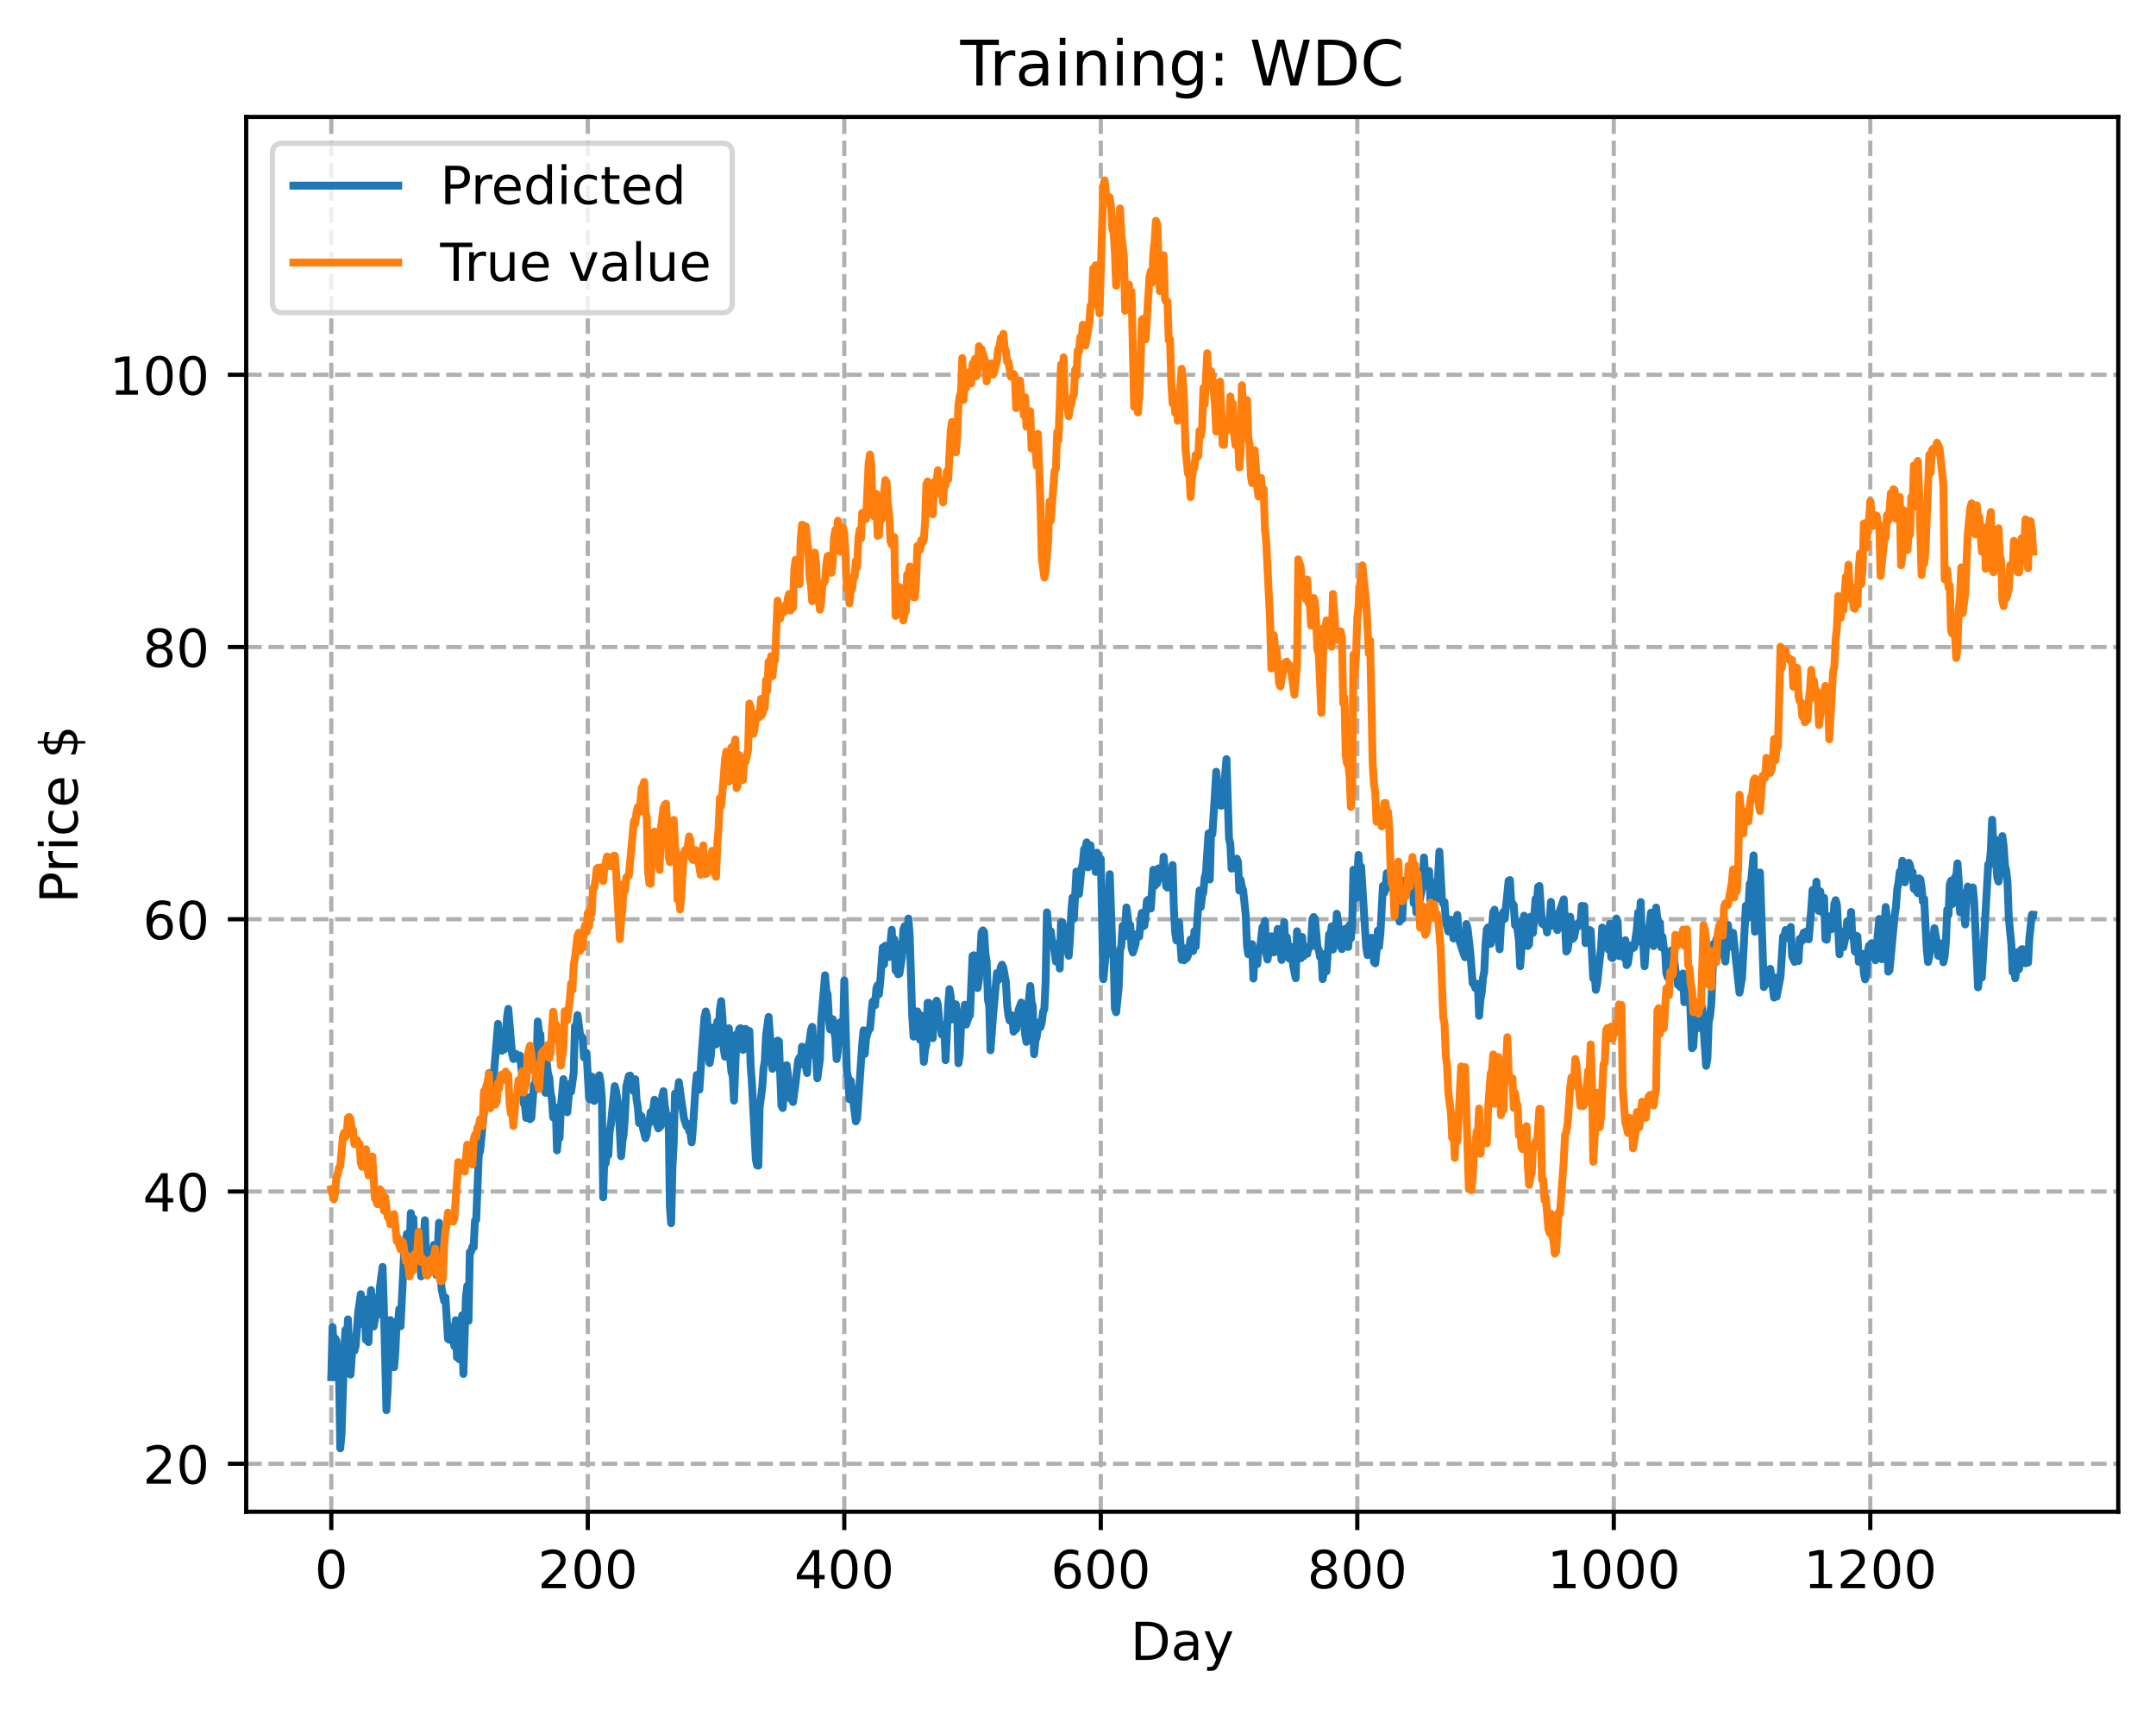 <?xml version="1.0" encoding="utf-8" standalone="no"?>
<!DOCTYPE svg PUBLIC "-//W3C//DTD SVG 1.1//EN"
  "http://www.w3.org/Graphics/SVG/1.1/DTD/svg11.dtd">
<!-- Created with matplotlib (https://matplotlib.org/) -->
<svg height="325.986pt" version="1.1" viewBox="0 0 411.286 325.986" width="411.286pt" xmlns="http://www.w3.org/2000/svg" xmlns:xlink="http://www.w3.org/1999/xlink">
 <defs>
  <style type="text/css">
*{stroke-linecap:butt;stroke-linejoin:round;}
  </style>
 </defs>
 <g id="figure_1">
  <g id="patch_1">
   <path d="M 0 325.986 
L 411.286 325.986 
L 411.286 0 
L 0 0 
z
" style="fill:#ffffff;"/>
  </g>
  <g id="axes_1">
   <g id="patch_2">
    <path d="M 46.966 288.43 
L 404.086 288.43 
L 404.086 22.318 
L 46.966 22.318 
z
" style="fill:#ffffff;"/>
   </g>
   <g id="matplotlib.axis_1">
    <g id="xtick_1">
     <g id="line2d_1">
      <path clip-path="url(#p5111727f9b)" d="M 63.198 288.43 
L 63.198 22.318 
" style="fill:none;stroke:#b0b0b0;stroke-dasharray:2.96,1.28;stroke-dashoffset:0;stroke-width:0.8;"/>
     </g>
     <g id="line2d_2">
      <defs>
       <path d="M 0 0 
L 0 3.5 
" id="m99063cd821" style="stroke:#000000;stroke-width:0.8;"/>
      </defs>
      <g>
       <use style="stroke:#000000;stroke-width:0.8;" x="63.198" xlink:href="#m99063cd821" y="288.43"/>
      </g>
     </g>
     <g id="text_1">
      <!-- 0 -->
      <defs>
       <path d="M 31.781 66.406 
Q 24.172 66.406 20.328 58.906 
Q 16.5 51.422 16.5 36.375 
Q 16.5 21.391 20.328 13.891 
Q 24.172 6.391 31.781 6.391 
Q 39.453 6.391 43.281 13.891 
Q 47.125 21.391 47.125 36.375 
Q 47.125 51.422 43.281 58.906 
Q 39.453 66.406 31.781 66.406 
z
M 31.781 74.219 
Q 44.047 74.219 50.516 64.516 
Q 56.984 54.828 56.984 36.375 
Q 56.984 17.969 50.516 8.266 
Q 44.047 -1.422 31.781 -1.422 
Q 19.531 -1.422 13.062 8.266 
Q 6.594 17.969 6.594 36.375 
Q 6.594 54.828 13.062 64.516 
Q 19.531 74.219 31.781 74.219 
z
" id="DejaVuSans-48"/>
      </defs>
      <g transform="translate(60.017 303.029)scale(0.1 -0.1)">
       <use xlink:href="#DejaVuSans-48"/>
      </g>
     </g>
    </g>
    <g id="xtick_2">
     <g id="line2d_3">
      <path clip-path="url(#p5111727f9b)" d="M 112.129 288.43 
L 112.129 22.318 
" style="fill:none;stroke:#b0b0b0;stroke-dasharray:2.96,1.28;stroke-dashoffset:0;stroke-width:0.8;"/>
     </g>
     <g id="line2d_4">
      <g>
       <use style="stroke:#000000;stroke-width:0.8;" x="112.129" xlink:href="#m99063cd821" y="288.43"/>
      </g>
     </g>
     <g id="text_2">
      <!-- 200 -->
      <defs>
       <path d="M 19.188 8.297 
L 53.609 8.297 
L 53.609 0 
L 7.328 0 
L 7.328 8.297 
Q 12.938 14.109 22.625 23.891 
Q 32.328 33.688 34.812 36.531 
Q 39.547 41.844 41.422 45.531 
Q 43.312 49.219 43.312 52.781 
Q 43.312 58.594 39.234 62.25 
Q 35.156 65.922 28.609 65.922 
Q 23.969 65.922 18.812 64.312 
Q 13.672 62.703 7.812 59.422 
L 7.812 69.391 
Q 13.766 71.781 18.938 73 
Q 24.125 74.219 28.422 74.219 
Q 39.75 74.219 46.484 68.547 
Q 53.219 62.891 53.219 53.422 
Q 53.219 48.922 51.531 44.891 
Q 49.859 40.875 45.406 35.406 
Q 44.188 33.984 37.641 27.219 
Q 31.109 20.453 19.188 8.297 
z
" id="DejaVuSans-50"/>
      </defs>
      <g transform="translate(102.585 303.029)scale(0.1 -0.1)">
       <use xlink:href="#DejaVuSans-50"/>
       <use x="63.623" xlink:href="#DejaVuSans-48"/>
       <use x="127.246" xlink:href="#DejaVuSans-48"/>
      </g>
     </g>
    </g>
    <g id="xtick_3">
     <g id="line2d_5">
      <path clip-path="url(#p5111727f9b)" d="M 161.06 288.43 
L 161.06 22.318 
" style="fill:none;stroke:#b0b0b0;stroke-dasharray:2.96,1.28;stroke-dashoffset:0;stroke-width:0.8;"/>
     </g>
     <g id="line2d_6">
      <g>
       <use style="stroke:#000000;stroke-width:0.8;" x="161.06" xlink:href="#m99063cd821" y="288.43"/>
      </g>
     </g>
     <g id="text_3">
      <!-- 400 -->
      <defs>
       <path d="M 37.797 64.312 
L 12.891 25.391 
L 37.797 25.391 
z
M 35.203 72.906 
L 47.609 72.906 
L 47.609 25.391 
L 58.016 25.391 
L 58.016 17.188 
L 47.609 17.188 
L 47.609 0 
L 37.797 0 
L 37.797 17.188 
L 4.891 17.188 
L 4.891 26.703 
z
" id="DejaVuSans-52"/>
      </defs>
      <g transform="translate(151.516 303.029)scale(0.1 -0.1)">
       <use xlink:href="#DejaVuSans-52"/>
       <use x="63.623" xlink:href="#DejaVuSans-48"/>
       <use x="127.246" xlink:href="#DejaVuSans-48"/>
      </g>
     </g>
    </g>
    <g id="xtick_4">
     <g id="line2d_7">
      <path clip-path="url(#p5111727f9b)" d="M 209.99 288.43 
L 209.99 22.318 
" style="fill:none;stroke:#b0b0b0;stroke-dasharray:2.96,1.28;stroke-dashoffset:0;stroke-width:0.8;"/>
     </g>
     <g id="line2d_8">
      <g>
       <use style="stroke:#000000;stroke-width:0.8;" x="209.99" xlink:href="#m99063cd821" y="288.43"/>
      </g>
     </g>
     <g id="text_4">
      <!-- 600 -->
      <defs>
       <path d="M 33.016 40.375 
Q 26.375 40.375 22.484 35.828 
Q 18.609 31.297 18.609 23.391 
Q 18.609 15.531 22.484 10.953 
Q 26.375 6.391 33.016 6.391 
Q 39.656 6.391 43.531 10.953 
Q 47.406 15.531 47.406 23.391 
Q 47.406 31.297 43.531 35.828 
Q 39.656 40.375 33.016 40.375 
z
M 52.594 71.297 
L 52.594 62.312 
Q 48.875 64.062 45.094 64.984 
Q 41.312 65.922 37.594 65.922 
Q 27.828 65.922 22.672 59.328 
Q 17.531 52.734 16.797 39.406 
Q 19.672 43.656 24.016 45.922 
Q 28.375 48.188 33.594 48.188 
Q 44.578 48.188 50.953 41.516 
Q 57.328 34.859 57.328 23.391 
Q 57.328 12.156 50.688 5.359 
Q 44.047 -1.422 33.016 -1.422 
Q 20.359 -1.422 13.672 8.266 
Q 6.984 17.969 6.984 36.375 
Q 6.984 53.656 15.188 63.938 
Q 23.391 74.219 37.203 74.219 
Q 40.922 74.219 44.703 73.484 
Q 48.484 72.75 52.594 71.297 
z
" id="DejaVuSans-54"/>
      </defs>
      <g transform="translate(200.446 303.029)scale(0.1 -0.1)">
       <use xlink:href="#DejaVuSans-54"/>
       <use x="63.623" xlink:href="#DejaVuSans-48"/>
       <use x="127.246" xlink:href="#DejaVuSans-48"/>
      </g>
     </g>
    </g>
    <g id="xtick_5">
     <g id="line2d_9">
      <path clip-path="url(#p5111727f9b)" d="M 258.921 288.43 
L 258.921 22.318 
" style="fill:none;stroke:#b0b0b0;stroke-dasharray:2.96,1.28;stroke-dashoffset:0;stroke-width:0.8;"/>
     </g>
     <g id="line2d_10">
      <g>
       <use style="stroke:#000000;stroke-width:0.8;" x="258.921" xlink:href="#m99063cd821" y="288.43"/>
      </g>
     </g>
     <g id="text_5">
      <!-- 800 -->
      <defs>
       <path d="M 31.781 34.625 
Q 24.75 34.625 20.719 30.859 
Q 16.703 27.094 16.703 20.516 
Q 16.703 13.922 20.719 10.156 
Q 24.75 6.391 31.781 6.391 
Q 38.812 6.391 42.859 10.172 
Q 46.922 13.969 46.922 20.516 
Q 46.922 27.094 42.891 30.859 
Q 38.875 34.625 31.781 34.625 
z
M 21.922 38.812 
Q 15.578 40.375 12.031 44.719 
Q 8.5 49.078 8.5 55.328 
Q 8.5 64.062 14.719 69.141 
Q 20.953 74.219 31.781 74.219 
Q 42.672 74.219 48.875 69.141 
Q 55.078 64.062 55.078 55.328 
Q 55.078 49.078 51.531 44.719 
Q 48 40.375 41.703 38.812 
Q 48.828 37.156 52.797 32.312 
Q 56.781 27.484 56.781 20.516 
Q 56.781 9.906 50.312 4.234 
Q 43.844 -1.422 31.781 -1.422 
Q 19.734 -1.422 13.25 4.234 
Q 6.781 9.906 6.781 20.516 
Q 6.781 27.484 10.781 32.312 
Q 14.797 37.156 21.922 38.812 
z
M 18.312 54.391 
Q 18.312 48.734 21.844 45.562 
Q 25.391 42.391 31.781 42.391 
Q 38.141 42.391 41.719 45.562 
Q 45.312 48.734 45.312 54.391 
Q 45.312 60.062 41.719 63.234 
Q 38.141 66.406 31.781 66.406 
Q 25.391 66.406 21.844 63.234 
Q 18.312 60.062 18.312 54.391 
z
" id="DejaVuSans-56"/>
      </defs>
      <g transform="translate(249.377 303.029)scale(0.1 -0.1)">
       <use xlink:href="#DejaVuSans-56"/>
       <use x="63.623" xlink:href="#DejaVuSans-48"/>
       <use x="127.246" xlink:href="#DejaVuSans-48"/>
      </g>
     </g>
    </g>
    <g id="xtick_6">
     <g id="line2d_11">
      <path clip-path="url(#p5111727f9b)" d="M 307.851 288.43 
L 307.851 22.318 
" style="fill:none;stroke:#b0b0b0;stroke-dasharray:2.96,1.28;stroke-dashoffset:0;stroke-width:0.8;"/>
     </g>
     <g id="line2d_12">
      <g>
       <use style="stroke:#000000;stroke-width:0.8;" x="307.851" xlink:href="#m99063cd821" y="288.43"/>
      </g>
     </g>
     <g id="text_6">
      <!-- 1000 -->
      <defs>
       <path d="M 12.406 8.297 
L 28.516 8.297 
L 28.516 63.922 
L 10.984 60.406 
L 10.984 69.391 
L 28.422 72.906 
L 38.281 72.906 
L 38.281 8.297 
L 54.391 8.297 
L 54.391 0 
L 12.406 0 
z
" id="DejaVuSans-49"/>
      </defs>
      <g transform="translate(295.126 303.029)scale(0.1 -0.1)">
       <use xlink:href="#DejaVuSans-49"/>
       <use x="63.623" xlink:href="#DejaVuSans-48"/>
       <use x="127.246" xlink:href="#DejaVuSans-48"/>
       <use x="190.869" xlink:href="#DejaVuSans-48"/>
      </g>
     </g>
    </g>
    <g id="xtick_7">
     <g id="line2d_13">
      <path clip-path="url(#p5111727f9b)" d="M 356.782 288.43 
L 356.782 22.318 
" style="fill:none;stroke:#b0b0b0;stroke-dasharray:2.96,1.28;stroke-dashoffset:0;stroke-width:0.8;"/>
     </g>
     <g id="line2d_14">
      <g>
       <use style="stroke:#000000;stroke-width:0.8;" x="356.782" xlink:href="#m99063cd821" y="288.43"/>
      </g>
     </g>
     <g id="text_7">
      <!-- 1200 -->
      <g transform="translate(344.057 303.029)scale(0.1 -0.1)">
       <use xlink:href="#DejaVuSans-49"/>
       <use x="63.623" xlink:href="#DejaVuSans-50"/>
       <use x="127.246" xlink:href="#DejaVuSans-48"/>
       <use x="190.869" xlink:href="#DejaVuSans-48"/>
      </g>
     </g>
    </g>
    <g id="text_8">
     <!-- Day -->
     <defs>
      <path d="M 19.672 64.797 
L 19.672 8.109 
L 31.594 8.109 
Q 46.688 8.109 53.688 14.938 
Q 60.688 21.781 60.688 36.531 
Q 60.688 51.172 53.688 57.984 
Q 46.688 64.797 31.594 64.797 
z
M 9.812 72.906 
L 30.078 72.906 
Q 51.266 72.906 61.172 64.094 
Q 71.094 55.281 71.094 36.531 
Q 71.094 17.672 61.125 8.828 
Q 51.172 0 30.078 0 
L 9.812 0 
z
" id="DejaVuSans-68"/>
      <path d="M 34.281 27.484 
Q 23.391 27.484 19.188 25 
Q 14.984 22.516 14.984 16.5 
Q 14.984 11.719 18.141 8.906 
Q 21.297 6.109 26.703 6.109 
Q 34.188 6.109 38.703 11.406 
Q 43.219 16.703 43.219 25.484 
L 43.219 27.484 
z
M 52.203 31.203 
L 52.203 0 
L 43.219 0 
L 43.219 8.297 
Q 40.141 3.328 35.547 0.953 
Q 30.953 -1.422 24.312 -1.422 
Q 15.922 -1.422 10.953 3.297 
Q 6 8.016 6 15.922 
Q 6 25.141 12.172 29.828 
Q 18.359 34.516 30.609 34.516 
L 43.219 34.516 
L 43.219 35.406 
Q 43.219 41.609 39.141 45 
Q 35.062 48.391 27.688 48.391 
Q 23 48.391 18.547 47.266 
Q 14.109 46.141 10.016 43.891 
L 10.016 52.203 
Q 14.938 54.109 19.578 55.047 
Q 24.219 56 28.609 56 
Q 40.484 56 46.344 49.844 
Q 52.203 43.703 52.203 31.203 
z
" id="DejaVuSans-97"/>
      <path d="M 32.172 -5.078 
Q 28.375 -14.844 24.75 -17.812 
Q 21.141 -20.797 15.094 -20.797 
L 7.906 -20.797 
L 7.906 -13.281 
L 13.188 -13.281 
Q 16.891 -13.281 18.938 -11.516 
Q 21 -9.766 23.484 -3.219 
L 25.094 0.875 
L 2.984 54.688 
L 12.5 54.688 
L 29.594 11.922 
L 46.688 54.688 
L 56.203 54.688 
z
" id="DejaVuSans-121"/>
     </defs>
     <g transform="translate(215.652 316.707)scale(0.1 -0.1)">
      <use xlink:href="#DejaVuSans-68"/>
      <use x="77.002" xlink:href="#DejaVuSans-97"/>
      <use x="138.281" xlink:href="#DejaVuSans-121"/>
     </g>
    </g>
   </g>
   <g id="matplotlib.axis_2">
    <g id="ytick_1">
     <g id="line2d_15">
      <path clip-path="url(#p5111727f9b)" d="M 46.966 279.279 
L 404.086 279.279 
" style="fill:none;stroke:#b0b0b0;stroke-dasharray:2.96,1.28;stroke-dashoffset:0;stroke-width:0.8;"/>
     </g>
     <g id="line2d_16">
      <defs>
       <path d="M 0 0 
L -3.5 0 
" id="m132a87b19b" style="stroke:#000000;stroke-width:0.8;"/>
      </defs>
      <g>
       <use style="stroke:#000000;stroke-width:0.8;" x="46.966" xlink:href="#m132a87b19b" y="279.279"/>
      </g>
     </g>
     <g id="text_9">
      <!-- 20 -->
      <g transform="translate(27.241 283.078)scale(0.1 -0.1)">
       <use xlink:href="#DejaVuSans-50"/>
       <use x="63.623" xlink:href="#DejaVuSans-48"/>
      </g>
     </g>
    </g>
    <g id="ytick_2">
     <g id="line2d_17">
      <path clip-path="url(#p5111727f9b)" d="M 46.966 227.335 
L 404.086 227.335 
" style="fill:none;stroke:#b0b0b0;stroke-dasharray:2.96,1.28;stroke-dashoffset:0;stroke-width:0.8;"/>
     </g>
     <g id="line2d_18">
      <g>
       <use style="stroke:#000000;stroke-width:0.8;" x="46.966" xlink:href="#m132a87b19b" y="227.335"/>
      </g>
     </g>
     <g id="text_10">
      <!-- 40 -->
      <g transform="translate(27.241 231.134)scale(0.1 -0.1)">
       <use xlink:href="#DejaVuSans-52"/>
       <use x="63.623" xlink:href="#DejaVuSans-48"/>
      </g>
     </g>
    </g>
    <g id="ytick_3">
     <g id="line2d_19">
      <path clip-path="url(#p5111727f9b)" d="M 46.966 175.39 
L 404.086 175.39 
" style="fill:none;stroke:#b0b0b0;stroke-dasharray:2.96,1.28;stroke-dashoffset:0;stroke-width:0.8;"/>
     </g>
     <g id="line2d_20">
      <g>
       <use style="stroke:#000000;stroke-width:0.8;" x="46.966" xlink:href="#m132a87b19b" y="175.39"/>
      </g>
     </g>
     <g id="text_11">
      <!-- 60 -->
      <g transform="translate(27.241 179.19)scale(0.1 -0.1)">
       <use xlink:href="#DejaVuSans-54"/>
       <use x="63.623" xlink:href="#DejaVuSans-48"/>
      </g>
     </g>
    </g>
    <g id="ytick_4">
     <g id="line2d_21">
      <path clip-path="url(#p5111727f9b)" d="M 46.966 123.446 
L 404.086 123.446 
" style="fill:none;stroke:#b0b0b0;stroke-dasharray:2.96,1.28;stroke-dashoffset:0;stroke-width:0.8;"/>
     </g>
     <g id="line2d_22">
      <g>
       <use style="stroke:#000000;stroke-width:0.8;" x="46.966" xlink:href="#m132a87b19b" y="123.446"/>
      </g>
     </g>
     <g id="text_12">
      <!-- 80 -->
      <g transform="translate(27.241 127.246)scale(0.1 -0.1)">
       <use xlink:href="#DejaVuSans-56"/>
       <use x="63.623" xlink:href="#DejaVuSans-48"/>
      </g>
     </g>
    </g>
    <g id="ytick_5">
     <g id="line2d_23">
      <path clip-path="url(#p5111727f9b)" d="M 46.966 71.502 
L 404.086 71.502 
" style="fill:none;stroke:#b0b0b0;stroke-dasharray:2.96,1.28;stroke-dashoffset:0;stroke-width:0.8;"/>
     </g>
     <g id="line2d_24">
      <g>
       <use style="stroke:#000000;stroke-width:0.8;" x="46.966" xlink:href="#m132a87b19b" y="71.502"/>
      </g>
     </g>
     <g id="text_13">
      <!-- 100 -->
      <g transform="translate(20.878 75.301)scale(0.1 -0.1)">
       <use xlink:href="#DejaVuSans-49"/>
       <use x="63.623" xlink:href="#DejaVuSans-48"/>
       <use x="127.246" xlink:href="#DejaVuSans-48"/>
      </g>
     </g>
    </g>
    <g id="text_14">
     <!-- Price $ -->
     <defs>
      <path d="M 19.672 64.797 
L 19.672 37.406 
L 32.078 37.406 
Q 38.969 37.406 42.719 40.969 
Q 46.484 44.531 46.484 51.125 
Q 46.484 57.672 42.719 61.234 
Q 38.969 64.797 32.078 64.797 
z
M 9.812 72.906 
L 32.078 72.906 
Q 44.344 72.906 50.609 67.359 
Q 56.891 61.812 56.891 51.125 
Q 56.891 40.328 50.609 34.812 
Q 44.344 29.297 32.078 29.297 
L 19.672 29.297 
L 19.672 0 
L 9.812 0 
z
" id="DejaVuSans-80"/>
      <path d="M 41.109 46.297 
Q 39.594 47.172 37.812 47.578 
Q 36.031 48 33.891 48 
Q 26.266 48 22.188 43.047 
Q 18.109 38.094 18.109 28.812 
L 18.109 0 
L 9.078 0 
L 9.078 54.688 
L 18.109 54.688 
L 18.109 46.188 
Q 20.953 51.172 25.484 53.578 
Q 30.031 56 36.531 56 
Q 37.453 56 38.578 55.875 
Q 39.703 55.766 41.062 55.516 
z
" id="DejaVuSans-114"/>
      <path d="M 9.422 54.688 
L 18.406 54.688 
L 18.406 0 
L 9.422 0 
z
M 9.422 75.984 
L 18.406 75.984 
L 18.406 64.594 
L 9.422 64.594 
z
" id="DejaVuSans-105"/>
      <path d="M 48.781 52.594 
L 48.781 44.188 
Q 44.969 46.297 41.141 47.344 
Q 37.312 48.391 33.406 48.391 
Q 24.656 48.391 19.812 42.844 
Q 14.984 37.312 14.984 27.297 
Q 14.984 17.281 19.812 11.734 
Q 24.656 6.203 33.406 6.203 
Q 37.312 6.203 41.141 7.25 
Q 44.969 8.297 48.781 10.406 
L 48.781 2.094 
Q 45.016 0.344 40.984 -0.531 
Q 36.969 -1.422 32.422 -1.422 
Q 20.062 -1.422 12.781 6.344 
Q 5.516 14.109 5.516 27.297 
Q 5.516 40.672 12.859 48.328 
Q 20.219 56 33.016 56 
Q 37.156 56 41.109 55.141 
Q 45.062 54.297 48.781 52.594 
z
" id="DejaVuSans-99"/>
      <path d="M 56.203 29.594 
L 56.203 25.203 
L 14.891 25.203 
Q 15.484 15.922 20.484 11.062 
Q 25.484 6.203 34.422 6.203 
Q 39.594 6.203 44.453 7.469 
Q 49.312 8.734 54.109 11.281 
L 54.109 2.781 
Q 49.266 0.734 44.188 -0.344 
Q 39.109 -1.422 33.891 -1.422 
Q 20.797 -1.422 13.156 6.188 
Q 5.516 13.812 5.516 26.812 
Q 5.516 40.234 12.766 48.109 
Q 20.016 56 32.328 56 
Q 43.359 56 49.781 48.891 
Q 56.203 41.797 56.203 29.594 
z
M 47.219 32.234 
Q 47.125 39.594 43.094 43.984 
Q 39.062 48.391 32.422 48.391 
Q 24.906 48.391 20.391 44.141 
Q 15.875 39.891 15.188 32.172 
z
" id="DejaVuSans-101"/>
      <path id="DejaVuSans-32"/>
      <path d="M 33.797 -14.703 
L 28.906 -14.703 
L 28.859 0 
Q 23.734 0.094 18.609 1.188 
Q 13.484 2.297 8.297 4.5 
L 8.297 13.281 
Q 13.281 10.156 18.375 8.562 
Q 23.484 6.984 28.906 6.938 
L 28.906 29.203 
Q 18.109 30.953 13.203 35.156 
Q 8.297 39.359 8.297 46.688 
Q 8.297 54.641 13.625 59.219 
Q 18.953 63.812 28.906 64.5 
L 28.906 75.984 
L 33.797 75.984 
L 33.797 64.656 
Q 38.328 64.453 42.578 63.688 
Q 46.828 62.938 50.875 61.625 
L 50.875 53.078 
Q 46.828 55.125 42.547 56.25 
Q 38.281 57.375 33.797 57.562 
L 33.797 36.719 
Q 44.875 35.016 50.094 30.609 
Q 55.328 26.219 55.328 18.609 
Q 55.328 10.359 49.781 5.594 
Q 44.234 0.828 33.797 0.094 
z
M 28.906 37.594 
L 28.906 57.625 
Q 23.25 56.984 20.266 54.391 
Q 17.281 51.812 17.281 47.516 
Q 17.281 43.312 20.031 40.969 
Q 22.797 38.625 28.906 37.594 
z
M 33.797 28.219 
L 33.797 7.078 
Q 39.984 7.906 43.141 10.594 
Q 46.297 13.281 46.297 17.672 
Q 46.297 21.969 43.281 24.5 
Q 40.281 27.047 33.797 28.219 
z
" id="DejaVuSans-36"/>
     </defs>
     <g transform="translate(14.798 172.342)rotate(-90)scale(0.1 -0.1)">
      <use xlink:href="#DejaVuSans-80"/>
      <use x="58.553" xlink:href="#DejaVuSans-114"/>
      <use x="99.666" xlink:href="#DejaVuSans-105"/>
      <use x="127.449" xlink:href="#DejaVuSans-99"/>
      <use x="182.43" xlink:href="#DejaVuSans-101"/>
      <use x="243.953" xlink:href="#DejaVuSans-32"/>
      <use x="275.74" xlink:href="#DejaVuSans-36"/>
     </g>
    </g>
   </g>
   <g id="line2d_25">
    <path clip-path="url(#p5111727f9b)" d="M 63.198 262.758 
L 63.443 253.176 
L 63.688 257.571 
L 63.932 255.336 
L 64.177 255.803 
L 64.422 260.168 
L 64.666 261.301 
L 64.911 276.334 
L 65.156 273.633 
L 65.645 258.059 
L 65.89 253.744 
L 66.134 257.396 
L 66.379 251.724 
L 66.623 259.241 
L 66.868 262.253 
L 67.357 255.054 
L 67.602 257.718 
L 67.847 256.775 
L 68.336 250.35 
L 68.825 246.922 
L 69.315 252.681 
L 69.559 247.925 
L 69.804 255.629 
L 70.049 252.24 
L 70.293 256.068 
L 70.538 249.047 
L 70.783 246.133 
L 71.027 252.218 
L 71.272 253.089 
L 71.517 251.841 
L 71.761 247.606 
L 72.006 250.896 
L 72.251 250.207 
L 72.495 245.419 
L 72.984 241.719 
L 73.229 249.493 
L 73.718 269.06 
L 73.963 264.741 
L 74.208 256.151 
L 74.452 251.856 
L 74.697 257.161 
L 74.942 257.078 
L 75.186 260.86 
L 75.431 257.724 
L 75.676 252.104 
L 75.92 252.626 
L 76.165 249.79 
L 76.41 253.05 
L 77.144 238.11 
L 77.633 235.393 
L 77.878 236.454 
L 78.122 238.368 
L 78.367 231.446 
L 78.611 235.903 
L 78.856 232.458 
L 79.101 239.992 
L 79.345 237.599 
L 79.59 237.403 
L 79.835 240.78 
L 80.079 238.117 
L 80.324 243.525 
L 80.569 235.874 
L 80.813 236.856 
L 81.058 232.81 
L 81.303 242.432 
L 81.547 242.53 
L 81.792 240.644 
L 82.037 241.556 
L 82.281 240.526 
L 82.771 237.522 
L 83.015 238.639 
L 83.26 243.258 
L 83.749 233.287 
L 83.994 242.591 
L 84.239 245.932 
L 84.728 248.225 
L 84.972 247.539 
L 85.462 255.456 
L 85.706 255.624 
L 85.951 253.202 
L 86.685 256.864 
L 86.93 251.881 
L 87.174 258.987 
L 87.419 255.329 
L 87.664 259.373 
L 87.908 256.74 
L 88.153 250.955 
L 88.398 262.143 
L 88.887 247.387 
L 89.132 245.354 
L 89.376 252.012 
L 89.621 238.904 
L 89.866 238.812 
L 90.11 237.881 
L 90.355 237.988 
L 90.599 232.938 
L 90.844 232.738 
L 91.333 220.288 
L 91.578 219.636 
L 92.801 207.331 
L 93.046 206.848 
L 93.291 204.757 
L 93.535 204.898 
L 93.78 205.678 
L 94.025 207.328 
L 95.003 195.343 
L 95.493 199.711 
L 95.737 200.486 
L 95.982 199.85 
L 96.227 200.221 
L 96.471 198.651 
L 96.716 194.16 
L 96.96 192.482 
L 97.694 201.113 
L 97.939 202.053 
L 98.184 201.307 
L 98.428 201.079 
L 98.673 201.927 
L 99.162 201.378 
L 99.652 205.316 
L 99.896 210.506 
L 100.141 210.93 
L 100.386 213.292 
L 100.63 210.119 
L 100.875 209.375 
L 101.12 213.55 
L 101.364 213.278 
L 101.854 207.004 
L 102.098 207.655 
L 102.343 202.763 
L 102.587 194.894 
L 102.832 197.182 
L 103.077 197.33 
L 103.321 202.879 
L 103.811 205.921 
L 104.055 208.504 
L 104.3 202.777 
L 104.545 204.935 
L 104.789 205.572 
L 105.034 208.577 
L 105.279 209.651 
L 105.523 213.19 
L 105.768 211.725 
L 106.013 211.328 
L 106.257 219.489 
L 106.502 216.531 
L 106.747 217.132 
L 106.991 211.274 
L 107.481 205.893 
L 107.725 211.497 
L 107.97 209.37 
L 108.215 212.22 
L 108.704 206.794 
L 108.948 208.288 
L 109.438 204.672 
L 109.682 195.808 
L 109.927 195.88 
L 110.172 193.673 
L 110.661 197.444 
L 111.15 198.082 
L 111.395 201.74 
L 111.64 200.878 
L 111.884 200.895 
L 112.374 209.538 
L 112.618 209.769 
L 112.863 205.386 
L 113.108 209.009 
L 113.352 210.062 
L 113.597 208.8 
L 113.842 209.214 
L 114.086 205.566 
L 114.331 205.153 
L 114.575 206.597 
L 114.82 209.589 
L 115.065 228.443 
L 115.309 219.95 
L 115.554 221.939 
L 115.799 219.45 
L 116.043 220.409 
L 116.288 215.954 
L 116.533 214.56 
L 117.022 209.638 
L 117.267 207.228 
L 117.511 208.112 
L 118.001 211.397 
L 118.49 220.6 
L 118.735 217.754 
L 118.979 216.314 
L 119.224 212.794 
L 119.469 207.315 
L 119.958 205.286 
L 120.203 205.208 
L 120.447 206.951 
L 120.692 206.664 
L 120.936 208.257 
L 121.181 205.909 
L 121.426 209.727 
L 121.67 211.199 
L 121.915 214.272 
L 122.16 212.777 
L 122.404 213.012 
L 122.649 215.232 
L 123.138 217.161 
L 123.383 216.423 
L 123.628 214.19 
L 123.872 214.285 
L 124.117 212.177 
L 124.362 213.639 
L 124.851 209.814 
L 125.34 214.64 
L 125.585 215.294 
L 126.074 214.802 
L 126.319 209.21 
L 126.563 208.192 
L 126.808 210.989 
L 127.053 212.329 
L 127.297 212.892 
L 127.542 212.917 
L 127.787 230.279 
L 128.031 233.388 
L 128.276 222.812 
L 128.521 218.093 
L 128.765 208.627 
L 129.01 209.256 
L 129.255 208.677 
L 129.499 206.451 
L 129.989 209.997 
L 130.478 213.383 
L 130.967 214.893 
L 131.212 214.44 
L 131.457 215.797 
L 131.701 216.048 
L 131.946 217.955 
L 132.191 215.198 
L 132.68 207.571 
L 132.924 205.094 
L 133.169 206.195 
L 133.414 207.898 
L 133.903 200.455 
L 134.392 194.088 
L 134.637 192.979 
L 134.882 193.958 
L 135.126 200.756 
L 135.371 202.838 
L 135.616 201.327 
L 135.86 197.095 
L 136.105 196.006 
L 136.35 198.852 
L 136.594 199.268 
L 136.839 194.896 
L 137.084 197.064 
L 137.328 192.672 
L 137.573 191.015 
L 137.818 194.125 
L 138.062 200.163 
L 138.307 201.617 
L 138.551 199.767 
L 138.796 200.329 
L 139.041 196.176 
L 139.285 202.033 
L 139.53 204.516 
L 139.775 205.292 
L 140.019 209.999 
L 140.509 197.305 
L 140.753 198.72 
L 140.998 196.344 
L 141.243 196.172 
L 141.487 199.685 
L 141.732 200.321 
L 142.221 196.298 
L 142.466 197.12 
L 142.711 197.196 
L 142.955 196.706 
L 143.2 203.307 
L 143.445 206.707 
L 144.178 221.135 
L 144.423 222.346 
L 144.668 222.406 
L 144.912 211.289 
L 145.402 207.612 
L 145.646 203.864 
L 145.891 202.51 
L 146.136 197.482 
L 146.625 194.015 
L 147.359 203.93 
L 147.848 200.425 
L 148.093 199.732 
L 148.338 198.539 
L 148.582 198.679 
L 149.072 210.94 
L 149.316 211.407 
L 149.561 208.47 
L 149.806 204.025 
L 150.05 203.226 
L 150.295 204.864 
L 150.539 208.862 
L 150.784 209.612 
L 151.029 208.671 
L 151.273 210.264 
L 151.763 206.708 
L 152.252 202.323 
L 152.497 201.812 
L 152.741 203.096 
L 152.986 199.699 
L 153.231 202.47 
L 153.475 202.171 
L 153.965 204.728 
L 154.209 199.609 
L 154.454 198.609 
L 154.699 196.551 
L 154.943 195.906 
L 155.188 199.636 
L 155.433 201.524 
L 155.677 201.644 
L 155.922 205.743 
L 156.411 202.103 
L 156.656 194.648 
L 157.39 186.069 
L 157.634 189.07 
L 157.879 189.696 
L 158.124 194.286 
L 158.368 196.409 
L 158.613 194.563 
L 158.858 194.45 
L 159.102 196.782 
L 159.347 197.836 
L 159.592 202.076 
L 159.836 200.492 
L 160.081 196.276 
L 160.326 195.004 
L 160.57 196.126 
L 160.815 198.24 
L 161.06 187.043 
L 161.549 204.399 
L 161.794 205.618 
L 162.038 209.725 
L 162.283 206.2 
L 163.261 213.955 
L 163.506 213.381 
L 163.995 206.319 
L 164.485 199.192 
L 164.729 196.578 
L 164.974 201.081 
L 165.219 198.092 
L 165.708 196.418 
L 165.953 196.288 
L 166.442 191.15 
L 166.687 190.905 
L 166.931 191.794 
L 167.176 188.612 
L 167.421 187.969 
L 167.665 189.716 
L 167.91 187.388 
L 168.399 180.776 
L 168.644 184.026 
L 168.888 180.434 
L 169.133 181.92 
L 169.378 180.779 
L 169.622 182.598 
L 170.112 177.393 
L 170.356 182.018 
L 170.601 179.199 
L 170.846 185.182 
L 171.09 180.118 
L 171.335 185.888 
L 171.58 185.758 
L 172.069 182.606 
L 172.314 177.452 
L 172.558 176.708 
L 172.803 180.349 
L 173.048 181.001 
L 173.292 175.252 
L 173.537 178.495 
L 174.026 193.99 
L 174.271 197.792 
L 174.515 195.755 
L 174.76 197.273 
L 175.005 192.972 
L 175.494 198.38 
L 175.739 193.741 
L 175.983 197.029 
L 176.228 202.607 
L 176.473 200.295 
L 176.717 199.363 
L 176.962 191.318 
L 177.207 191.324 
L 177.451 193.158 
L 177.696 192.65 
L 177.941 198.085 
L 178.185 193.127 
L 178.43 193.154 
L 178.675 190.925 
L 178.919 191.689 
L 179.164 194.903 
L 179.409 195.414 
L 179.653 197.388 
L 179.898 196.24 
L 180.142 196.232 
L 180.387 202.276 
L 180.876 191.822 
L 181.121 188.712 
L 181.366 190.06 
L 181.61 194.511 
L 182.1 191.562 
L 182.344 191.624 
L 182.589 193.448 
L 182.834 202.865 
L 183.078 201.494 
L 183.323 195.73 
L 183.568 193.647 
L 183.812 194.811 
L 184.057 191.695 
L 184.302 195.49 
L 184.791 194.007 
L 185.036 193.706 
L 185.525 182.378 
L 185.77 182.257 
L 186.014 183.446 
L 186.503 188.508 
L 186.748 186.925 
L 187.237 177.93 
L 187.482 177.51 
L 187.727 177.801 
L 187.971 181.91 
L 188.216 183.376 
L 188.461 190.769 
L 188.705 191.837 
L 188.95 200.391 
L 189.439 193.841 
L 189.929 188.384 
L 190.173 185.653 
L 190.418 187.013 
L 190.663 186.028 
L 190.907 184.529 
L 191.152 184.058 
L 191.397 184.662 
L 191.886 187.312 
L 192.13 191.808 
L 192.375 193.778 
L 192.62 194.732 
L 193.109 193.734 
L 193.354 196.844 
L 193.598 195.924 
L 193.843 196.372 
L 194.332 192.622 
L 194.822 191.28 
L 195.066 191.898 
L 195.556 197.383 
L 195.8 198.793 
L 196.045 193.105 
L 196.534 188.119 
L 196.779 191.18 
L 197.024 192.026 
L 197.268 201.143 
L 197.513 198.617 
L 197.758 197.871 
L 198.002 196.004 
L 198.247 195.034 
L 198.491 195.97 
L 198.736 195.018 
L 198.981 192.989 
L 199.225 192.567 
L 199.47 187.23 
L 199.715 174.071 
L 200.204 179.546 
L 200.449 177.667 
L 200.693 179.497 
L 200.938 179.876 
L 201.427 183.459 
L 201.917 180.274 
L 202.161 184.803 
L 202.406 175.993 
L 202.651 175.924 
L 202.895 177.609 
L 203.14 177.803 
L 203.385 180.28 
L 203.874 182.356 
L 204.118 178.982 
L 204.363 173.909 
L 204.608 171.239 
L 204.852 175.288 
L 205.342 166.273 
L 205.586 169.303 
L 205.831 170.599 
L 206.32 165.62 
L 206.565 164.72 
L 206.81 162.027 
L 207.054 161.859 
L 207.299 160.708 
L 207.544 165.501 
L 207.788 162.38 
L 208.033 161.28 
L 208.278 164.44 
L 208.522 163.384 
L 208.767 163.659 
L 209.012 166.37 
L 209.256 162.683 
L 209.501 163.119 
L 209.746 164.938 
L 209.99 163.88 
L 210.479 186.836 
L 211.213 178.95 
L 211.703 166.781 
L 212.192 181.118 
L 212.437 182.907 
L 212.681 192.464 
L 212.926 193.133 
L 213.415 188.305 
L 213.66 181.277 
L 213.905 180.499 
L 214.149 176.642 
L 214.394 178.794 
L 214.639 176.928 
L 214.883 173.133 
L 215.373 176.758 
L 215.617 176.5 
L 215.862 180.915 
L 216.106 181.74 
L 216.596 180.209 
L 216.84 178.212 
L 217.085 178.611 
L 217.33 178.689 
L 217.574 175.704 
L 217.819 174.167 
L 218.064 176.757 
L 218.308 176.609 
L 218.798 171.845 
L 219.042 171.654 
L 219.287 172.894 
L 219.532 173.348 
L 220.021 165.946 
L 220.266 169.026 
L 220.755 168.53 
L 221 165.682 
L 221.244 166.324 
L 221.489 166.195 
L 221.734 167.511 
L 221.978 163.463 
L 222.467 169.121 
L 222.712 169.365 
L 222.957 168.494 
L 223.201 166.776 
L 223.446 168.156 
L 223.691 165.043 
L 223.935 173.413 
L 224.18 177.877 
L 224.425 179.441 
L 224.914 175.937 
L 225.403 183.127 
L 225.648 180.815 
L 225.893 183.214 
L 226.137 182.448 
L 226.382 182.843 
L 226.627 182.309 
L 227.116 179.253 
L 227.361 179.747 
L 227.605 181.464 
L 227.85 177.665 
L 228.094 180.62 
L 228.584 172.815 
L 228.828 169.891 
L 229.073 173.063 
L 229.318 170.855 
L 229.562 170.211 
L 229.807 167.429 
L 230.052 166.461 
L 230.541 159.009 
L 230.786 167.799 
L 231.03 158.794 
L 231.275 159.149 
L 231.764 151.497 
L 232.009 147.242 
L 232.254 150.04 
L 232.498 151.317 
L 232.743 153.654 
L 232.988 153.74 
L 233.232 150.847 
L 233.477 150.624 
L 233.966 144.831 
L 234.455 160.042 
L 234.7 160.987 
L 234.945 165.739 
L 235.189 164.651 
L 235.434 165.627 
L 235.679 165.364 
L 235.923 163.82 
L 236.168 164.448 
L 236.413 169.897 
L 236.657 167.849 
L 236.902 169.219 
L 237.147 169.863 
L 237.636 174.508 
L 237.881 180.412 
L 238.125 182.07 
L 238.37 181.513 
L 238.615 181.484 
L 238.859 180.142 
L 239.104 186.717 
L 239.349 182.003 
L 239.593 182.396 
L 239.838 183.958 
L 240.082 181.015 
L 240.327 181.353 
L 240.816 176.933 
L 241.061 176.82 
L 241.306 175.677 
L 241.55 181.926 
L 241.795 183.078 
L 242.529 178.643 
L 242.774 179.579 
L 243.018 181.713 
L 243.263 179.9 
L 243.508 179.045 
L 243.752 177.228 
L 244.486 183.157 
L 244.976 175.914 
L 245.22 181.382 
L 245.465 178.791 
L 245.709 180.312 
L 245.954 182.902 
L 246.199 180.632 
L 246.443 181.861 
L 246.688 184.292 
L 247.177 186.65 
L 247.422 177.671 
L 247.667 179.494 
L 247.911 179.175 
L 248.156 182.839 
L 248.401 178.76 
L 248.645 182.467 
L 248.89 181.223 
L 249.135 181.947 
L 249.379 181.995 
L 249.624 180.651 
L 249.869 180.778 
L 250.113 179.962 
L 250.358 175.398 
L 250.603 174.95 
L 250.847 175.319 
L 251.337 180.835 
L 251.581 181.168 
L 251.826 182.605 
L 252.07 181.93 
L 252.315 186.825 
L 252.804 184.013 
L 253.049 185.329 
L 253.538 178.255 
L 253.783 178.55 
L 254.028 176.731 
L 254.272 181.172 
L 254.517 180.367 
L 254.762 178.85 
L 255.006 174.335 
L 255.251 175.778 
L 255.74 180.388 
L 255.985 181.084 
L 256.23 179.727 
L 256.474 177.406 
L 256.719 177.176 
L 257.208 180.684 
L 257.453 176.488 
L 257.697 179.038 
L 257.942 176.584 
L 258.187 165.934 
L 258.676 171.362 
L 259.165 163.118 
L 259.41 167.756 
L 259.655 165.351 
L 260.389 177.126 
L 260.633 180.765 
L 260.878 182.228 
L 261.123 181.335 
L 261.612 178.922 
L 261.857 179.835 
L 262.101 183.547 
L 262.346 183.803 
L 262.591 181.527 
L 262.835 177.539 
L 263.08 180.6 
L 263.325 178.099 
L 263.814 169.032 
L 264.058 170.383 
L 264.303 169.496 
L 264.548 166.6 
L 264.792 169.354 
L 265.282 166.038 
L 265.771 168.325 
L 266.26 168.913 
L 266.505 171.136 
L 266.75 174.59 
L 266.994 175.853 
L 267.239 174.912 
L 267.484 175.333 
L 267.728 170.403 
L 267.973 167.963 
L 268.218 167.916 
L 268.462 169.707 
L 268.707 170.063 
L 268.952 165.114 
L 269.196 167.758 
L 269.441 166.506 
L 269.685 172.345 
L 269.93 169.11 
L 270.175 174.095 
L 270.419 172.418 
L 270.664 172.378 
L 270.909 171.416 
L 271.398 168.709 
L 271.643 163.597 
L 271.887 167.393 
L 272.132 168.569 
L 272.377 166.845 
L 272.621 166.178 
L 272.866 172.087 
L 273.111 172.402 
L 273.355 173.644 
L 273.6 171.55 
L 273.845 171.658 
L 274.089 168.589 
L 274.334 167.262 
L 274.579 162.473 
L 275.068 171.381 
L 275.313 172.416 
L 275.557 172.102 
L 275.802 175.707 
L 276.291 177.733 
L 276.536 175.566 
L 276.78 175.466 
L 277.27 179.072 
L 277.514 178.187 
L 278.004 174.548 
L 278.248 178.995 
L 279.227 182.045 
L 279.472 182.637 
L 279.716 176.29 
L 279.961 177.145 
L 280.45 181.485 
L 280.94 187.638 
L 281.184 187.672 
L 281.429 188.508 
L 281.673 187.665 
L 281.918 187.791 
L 282.163 193.814 
L 282.407 190.711 
L 282.652 189.408 
L 282.897 186.613 
L 283.141 185.401 
L 283.386 180.154 
L 283.631 177.353 
L 283.875 176.943 
L 284.365 180.092 
L 284.854 174.049 
L 285.099 173.556 
L 285.343 175.384 
L 285.588 178.732 
L 285.833 179.056 
L 286.077 181.123 
L 286.322 176.547 
L 286.567 174.549 
L 286.811 173.957 
L 287.056 175.306 
L 287.79 168.03 
L 288.034 167.897 
L 288.279 172 
L 288.768 172.713 
L 289.013 176.53 
L 289.258 175.684 
L 289.747 179.309 
L 289.992 184.364 
L 290.726 174.706 
L 290.97 176.763 
L 291.215 176.92 
L 291.46 180.49 
L 291.704 180.147 
L 291.949 174.921 
L 292.438 177.998 
L 292.928 171.502 
L 293.172 172.113 
L 293.417 169.197 
L 293.661 169.041 
L 294.151 176.199 
L 294.395 176.388 
L 294.64 175.785 
L 294.885 176.524 
L 295.129 177.915 
L 295.374 175.643 
L 295.619 175.813 
L 295.863 172.072 
L 296.108 176.626 
L 296.353 176.211 
L 296.597 174.435 
L 296.842 176.669 
L 297.087 177.467 
L 297.331 176.782 
L 297.576 173.753 
L 298.31 171.578 
L 298.799 181.549 
L 299.044 181.238 
L 299.289 179.495 
L 299.533 174.892 
L 300.022 179.133 
L 300.267 178.839 
L 300.756 176.327 
L 301.001 176.798 
L 301.246 175.958 
L 301.49 176.286 
L 301.735 172.816 
L 301.98 174.896 
L 302.224 172.871 
L 302.469 179.956 
L 302.714 179.488 
L 302.958 179.915 
L 303.203 177.416 
L 303.448 177.552 
L 303.937 186.675 
L 304.182 185.601 
L 304.426 188.861 
L 304.671 187.686 
L 305.16 183.143 
L 305.405 181.063 
L 305.649 176.964 
L 306.139 179.807 
L 306.383 178.124 
L 306.628 180.654 
L 306.873 181.203 
L 307.117 176.248 
L 307.362 182.645 
L 307.607 182.809 
L 307.851 179.815 
L 308.096 179.238 
L 308.341 175.253 
L 308.585 175.792 
L 308.83 182.409 
L 309.075 181.547 
L 309.319 181.38 
L 309.564 181.458 
L 309.809 182.773 
L 310.053 179.378 
L 310.298 184.145 
L 310.543 183.803 
L 311.032 180.368 
L 311.277 180.879 
L 311.521 180.888 
L 311.766 180.743 
L 312.255 177.23 
L 312.5 174.1 
L 312.744 175.767 
L 312.989 172.103 
L 313.234 179.907 
L 313.478 180.183 
L 313.723 184.361 
L 314.212 177.11 
L 314.457 178.634 
L 314.946 174.13 
L 315.436 180.509 
L 315.925 173.149 
L 316.17 175.314 
L 316.414 175.92 
L 316.659 176.047 
L 316.904 180.729 
L 317.148 178.73 
L 317.393 180.859 
L 317.637 181.518 
L 317.882 185.712 
L 318.127 186.45 
L 318.371 183.192 
L 318.616 182.663 
L 318.861 181.315 
L 319.105 182.266 
L 319.35 182.73 
L 319.595 185.093 
L 319.839 185.901 
L 320.084 187.905 
L 320.329 186.468 
L 320.573 188.359 
L 320.818 186.383 
L 321.063 185.735 
L 321.307 191.219 
L 321.552 189.17 
L 321.797 190.969 
L 322.041 190.924 
L 322.286 188.113 
L 322.775 200.01 
L 323.02 199.702 
L 323.265 195.481 
L 323.509 193.972 
L 323.754 191.396 
L 323.998 196.15 
L 324.243 192.312 
L 324.488 191.389 
L 324.732 192.516 
L 325.466 203.358 
L 325.711 201.937 
L 325.956 195.032 
L 326.2 193.909 
L 326.445 191.656 
L 326.934 180.06 
L 327.179 181.203 
L 327.424 179.197 
L 327.668 180.392 
L 327.913 179.68 
L 328.158 178.001 
L 328.402 178.794 
L 328.892 182.119 
L 329.136 183.464 
L 329.625 176.463 
L 330.115 180.632 
L 330.359 180.277 
L 330.604 177.966 
L 331.827 189.399 
L 332.317 186.589 
L 333.051 172.797 
L 333.295 175.225 
L 333.54 173.344 
L 333.785 168.643 
L 334.029 168.455 
L 334.519 163.197 
L 334.763 177.775 
L 335.008 169.64 
L 335.252 176.241 
L 335.497 166.586 
L 335.742 166.466 
L 336.476 188.326 
L 336.72 187.94 
L 336.965 185.608 
L 337.21 186.869 
L 337.454 185.028 
L 337.699 184.843 
L 338.433 190.342 
L 338.678 186.512 
L 338.922 190.137 
L 339.656 186.298 
L 340.146 178.662 
L 340.39 178.596 
L 340.635 177.432 
L 340.88 178.69 
L 341.369 179.113 
L 341.613 176.845 
L 341.858 182.405 
L 342.347 183.527 
L 342.592 183.194 
L 342.837 183.078 
L 343.081 183.361 
L 343.326 179.114 
L 343.571 179.713 
L 344.06 177.949 
L 344.305 179.188 
L 344.549 177.71 
L 345.039 179.221 
L 345.528 173.386 
L 345.773 169.796 
L 346.017 171.695 
L 346.262 171.517 
L 346.507 168.221 
L 346.751 172.541 
L 346.996 173.819 
L 347.24 170.065 
L 347.73 174.179 
L 347.974 171.294 
L 348.219 179.191 
L 348.464 179.303 
L 348.708 176.49 
L 348.953 175.853 
L 349.198 174.772 
L 349.442 177.275 
L 349.687 175.974 
L 349.932 172.444 
L 350.176 171.745 
L 350.421 172.688 
L 350.91 182.074 
L 351.155 177.774 
L 351.4 180.115 
L 351.644 180.729 
L 352.134 178.355 
L 352.378 175.75 
L 352.623 177.553 
L 352.868 178.163 
L 353.112 173.982 
L 353.357 178.754 
L 353.601 179.007 
L 353.846 181.571 
L 354.091 178.499 
L 354.335 178.641 
L 354.58 183.514 
L 355.069 182.148 
L 355.314 181.994 
L 355.559 185.645 
L 355.803 186.868 
L 356.048 186.093 
L 356.293 181.689 
L 356.537 180.428 
L 356.782 181.243 
L 357.027 179.952 
L 357.271 182.389 
L 357.516 181.587 
L 357.761 183.211 
L 358.495 175.322 
L 358.739 180.77 
L 358.984 183.019 
L 359.228 181.815 
L 359.718 173.048 
L 359.962 175.284 
L 360.207 185.396 
L 360.452 185.126 
L 361.43 174.706 
L 361.675 173.042 
L 361.92 169.689 
L 362.164 168.388 
L 362.409 166.321 
L 362.654 167.125 
L 362.898 164.241 
L 363.143 165.486 
L 363.388 168.344 
L 363.632 166.718 
L 363.877 166.952 
L 364.122 164.606 
L 364.366 165.071 
L 364.611 166.948 
L 364.856 166.394 
L 365.1 169.594 
L 365.589 169.873 
L 365.834 170.412 
L 366.079 167.571 
L 366.323 167.773 
L 366.568 169.339 
L 366.813 171.999 
L 367.057 171.493 
L 367.547 181.02 
L 367.791 183.551 
L 368.036 182.524 
L 368.525 178.757 
L 368.77 179.442 
L 369.015 177.087 
L 369.504 179.94 
L 369.749 182.37 
L 369.993 182.412 
L 370.483 179.997 
L 370.727 183.607 
L 370.972 182.42 
L 371.216 179.604 
L 371.461 173.586 
L 371.706 174.512 
L 371.95 168.716 
L 372.195 168.028 
L 372.44 172.499 
L 372.929 167.356 
L 373.174 167.281 
L 373.418 164.713 
L 373.663 168.157 
L 373.908 174.078 
L 374.152 170.319 
L 374.642 172.532 
L 374.886 176.376 
L 375.131 171.231 
L 375.376 169.14 
L 375.62 170.977 
L 375.865 171.404 
L 376.11 169.829 
L 376.354 169.311 
L 376.599 172.041 
L 377.088 182.777 
L 377.333 188.385 
L 377.822 184.231 
L 378.067 186.509 
L 379.29 164.888 
L 379.535 165.012 
L 379.779 162.167 
L 380.024 156.399 
L 380.269 161.36 
L 380.513 160.031 
L 381.003 167.383 
L 381.247 168.205 
L 381.981 159.519 
L 382.226 161.421 
L 382.471 165.038 
L 382.715 166.087 
L 382.96 168.409 
L 383.204 175.102 
L 383.694 180.19 
L 383.938 185.465 
L 384.183 183.78 
L 384.428 186.651 
L 384.672 184.97 
L 384.917 181.661 
L 385.162 184.899 
L 385.651 181.108 
L 385.896 181.104 
L 386.14 182.108 
L 386.385 183.799 
L 386.63 182.625 
L 386.874 183.678 
L 387.119 179.156 
L 387.608 174.496 
L 387.853 174.524 
L 387.853 174.524 
" style="fill:none;stroke:#1f77b4;stroke-linecap:square;stroke-width:1.5;"/>
   </g>
   <g id="line2d_26">
    <path clip-path="url(#p5111727f9b)" d="M 63.198 226.893 
L 63.688 228.841 
L 63.932 227.594 
L 64.177 224.737 
L 64.422 224.088 
L 64.666 222.79 
L 64.911 222.504 
L 65.4 216.972 
L 65.645 216.115 
L 65.89 216.946 
L 66.134 216.504 
L 66.379 213.284 
L 66.623 213.102 
L 66.868 213.517 
L 67.113 215.232 
L 67.357 215.647 
L 67.602 218.296 
L 68.091 217.491 
L 68.336 218.244 
L 68.581 218.244 
L 68.825 221.88 
L 69.07 222.608 
L 69.315 221.309 
L 69.559 222.556 
L 69.804 219.257 
L 70.049 222.504 
L 70.293 224.27 
L 70.538 221.491 
L 70.783 223.491 
L 71.027 220.634 
L 71.517 228.685 
L 71.761 228.997 
L 72.006 229.75 
L 72.251 229.75 
L 72.495 226.919 
L 72.74 227.283 
L 72.984 228.218 
L 73.229 230.971 
L 73.474 228.425 
L 73.963 232.217 
L 74.208 232.088 
L 74.452 233.568 
L 74.697 232.555 
L 74.942 232.555 
L 75.186 231.646 
L 75.676 236.762 
L 75.92 236.191 
L 76.165 237.672 
L 76.41 238.373 
L 76.654 236.814 
L 76.899 237.1 
L 77.388 240.632 
L 77.633 239.593 
L 78.122 243.541 
L 78.367 241.879 
L 78.611 242.606 
L 78.856 242.321 
L 79.101 239.256 
L 79.345 239.801 
L 79.59 238.866 
L 79.835 235.022 
L 80.079 239.541 
L 80.324 240.736 
L 80.569 240.035 
L 80.813 241.022 
L 81.058 241.152 
L 81.303 243.307 
L 81.547 243.307 
L 82.037 240.321 
L 82.281 242.684 
L 82.526 241.931 
L 83.015 238.217 
L 83.505 243.178 
L 83.749 243.126 
L 83.994 244.398 
L 84.239 244.45 
L 84.483 243.983 
L 84.728 237.646 
L 84.972 234.867 
L 85.217 233.568 
L 85.462 231.36 
L 85.951 232.893 
L 86.44 233.1 
L 86.685 232.425 
L 87.419 221.725 
L 87.664 221.906 
L 87.908 222.634 
L 88.153 221.906 
L 88.398 221.958 
L 88.642 223.543 
L 89.132 218.4 
L 89.376 219.491 
L 89.621 219.855 
L 89.866 219.803 
L 90.11 222.192 
L 90.355 217.465 
L 90.599 216.53 
L 90.844 216.998 
L 91.089 215.128 
L 91.333 214.764 
L 91.578 213.543 
L 91.823 213.777 
L 92.067 214.842 
L 92.312 208.219 
L 92.557 208.972 
L 92.801 207.102 
L 93.046 206.349 
L 93.291 204.895 
L 93.535 211.466 
L 93.78 209.544 
L 94.025 209.154 
L 94.269 209.752 
L 94.514 210.764 
L 94.759 210.115 
L 95.003 206.583 
L 95.248 207.596 
L 95.493 205.284 
L 95.737 204.999 
L 95.982 206.089 
L 96.227 204.921 
L 96.471 204.453 
L 96.716 205.025 
L 96.96 205.077 
L 97.205 210.349 
L 97.45 212.427 
L 97.694 212.011 
L 97.939 214.842 
L 98.428 209.128 
L 98.673 208.739 
L 98.918 206.089 
L 99.162 207.05 
L 99.652 204.401 
L 99.896 208.453 
L 100.386 206.531 
L 100.63 201.389 
L 101.12 199.493 
L 101.854 204.323 
L 102.098 203.103 
L 102.343 206.297 
L 102.587 206.739 
L 102.832 207.778 
L 103.321 200.999 
L 103.811 200.324 
L 104.055 201.181 
L 104.3 199.804 
L 104.545 199.337 
L 104.789 201.882 
L 105.034 200.765 
L 105.523 193.026 
L 105.768 195.155 
L 106.013 195.337 
L 106.257 198.35 
L 106.502 196.09 
L 106.991 203.31 
L 107.481 200.038 
L 107.725 192.948 
L 108.215 194.61 
L 108.704 190.662 
L 108.948 187.649 
L 109.193 188.896 
L 109.438 184.065 
L 109.682 182.793 
L 110.172 178.429 
L 110.416 177.962 
L 110.661 181.416 
L 110.906 179.364 
L 111.15 180.819 
L 111.395 177.442 
L 111.64 176.507 
L 111.884 177.858 
L 112.129 174.196 
L 112.374 176.819 
L 112.618 173.521 
L 112.863 174.352 
L 113.108 169.521 
L 113.352 169.417 
L 113.597 167.962 
L 113.842 165.703 
L 114.086 165.547 
L 114.331 166.768 
L 114.575 165.521 
L 114.82 166.508 
L 115.065 168.092 
L 115.309 165.365 
L 115.554 164.612 
L 115.799 163.417 
L 116.043 163.599 
L 116.288 165.235 
L 116.533 164.326 
L 116.777 165.313 
L 117.022 163.313 
L 117.267 163.262 
L 117.511 166.118 
L 118.001 174.897 
L 118.245 179.182 
L 118.49 175.235 
L 118.735 173.546 
L 118.979 168.586 
L 119.224 169.962 
L 119.469 167.443 
L 119.713 167.131 
L 119.958 167.053 
L 120.447 161.833 
L 120.936 156.613 
L 121.181 157.158 
L 121.426 154.976 
L 121.67 153.99 
L 121.915 154.899 
L 122.16 153.184 
L 122.404 150.327 
L 122.649 149.964 
L 122.894 149.185 
L 123.138 155.054 
L 123.383 155.834 
L 123.628 166.222 
L 123.872 168.56 
L 124.117 168.638 
L 124.362 162.171 
L 124.606 164.015 
L 124.851 158.664 
L 125.096 161.989 
L 125.585 163.807 
L 125.83 165.989 
L 126.074 157.937 
L 126.563 154.171 
L 126.808 153.548 
L 127.053 153.34 
L 127.542 163.443 
L 127.787 164.482 
L 128.031 162.404 
L 128.521 156.431 
L 128.765 161.288 
L 129.01 162.924 
L 129.255 171.651 
L 129.499 169.001 
L 129.744 173.521 
L 130.478 162.794 
L 130.723 162.145 
L 130.967 162.43 
L 131.212 161.366 
L 131.457 159.574 
L 131.701 160.223 
L 131.946 163.755 
L 132.191 164.067 
L 132.435 162.353 
L 132.68 162.171 
L 132.924 164.274 
L 133.169 163.989 
L 133.658 166.898 
L 133.903 163.236 
L 134.148 161.288 
L 134.392 166.768 
L 134.637 166.768 
L 134.882 166.56 
L 135.371 163.599 
L 135.616 164.612 
L 135.86 162.327 
L 136.105 163.963 
L 136.35 166.612 
L 136.594 167.287 
L 136.839 161.028 
L 137.084 157.911 
L 137.328 152.275 
L 137.573 153.782 
L 138.062 148.224 
L 138.307 144.847 
L 138.551 143.419 
L 138.796 143.627 
L 139.041 149.133 
L 139.285 148.016 
L 139.53 142.588 
L 139.775 143.107 
L 140.019 142.302 
L 140.264 141.081 
L 140.509 150.379 
L 140.753 149.808 
L 140.998 144.042 
L 141.243 146.328 
L 141.487 145.86 
L 141.732 148.821 
L 141.977 145.081 
L 142.221 145.367 
L 142.711 143.081 
L 142.955 134.225 
L 143.2 135.004 
L 143.445 138.354 
L 143.689 140.043 
L 143.934 139.185 
L 144.178 136.874 
L 144.423 136.095 
L 144.668 136.926 
L 144.912 136.796 
L 145.157 133.342 
L 145.402 136.329 
L 145.646 135.29 
L 145.891 135.056 
L 146.136 129.758 
L 146.38 131.809 
L 146.625 126.277 
L 146.87 126.563 
L 147.114 125.186 
L 147.359 129.03 
L 147.604 126.407 
L 147.848 125.914 
L 148.338 114.616 
L 148.582 117.992 
L 148.827 117.992 
L 149.072 116.486 
L 149.561 116.798 
L 149.806 115.447 
L 150.05 116.122 
L 150.295 114.122 
L 150.539 113.317 
L 150.784 116.486 
L 151.029 114.928 
L 151.273 115.94 
L 151.518 108.772 
L 151.763 106.798 
L 152.007 110.668 
L 152.252 109.266 
L 152.497 111.473 
L 152.741 102.954 
L 152.986 100.123 
L 153.231 100.201 
L 153.475 100.539 
L 153.72 100.435 
L 154.209 105.136 
L 154.454 110.46 
L 154.699 111.525 
L 154.943 114.694 
L 155.188 112.538 
L 155.433 105.422 
L 155.677 107.422 
L 155.922 114.356 
L 156.166 114.356 
L 156.411 116.33 
L 156.656 114.746 
L 156.9 111.291 
L 157.145 111.265 
L 157.39 110.798 
L 157.634 107.681 
L 157.879 106.123 
L 158.124 106.019 
L 158.368 106.98 
L 158.613 109.292 
L 158.858 107.24 
L 159.102 102.643 
L 159.347 101.11 
L 159.592 103.214 
L 159.836 99.344 
L 160.081 101.578 
L 160.326 105.292 
L 160.815 100.695 
L 161.06 101.812 
L 161.304 105.993 
L 161.549 112.408 
L 161.794 110.175 
L 162.038 115.109 
L 162.283 112.642 
L 162.527 112.512 
L 162.772 110.408 
L 163.017 110.097 
L 163.261 107.032 
L 163.506 108.201 
L 163.751 102.695 
L 163.995 101.058 
L 164.24 102.721 
L 164.485 97.864 
L 164.729 99.214 
L 164.974 98.253 
L 165.219 99.007 
L 165.708 88.28 
L 165.953 86.722 
L 166.197 88.488 
L 166.442 96.176 
L 166.687 98.513 
L 166.931 94.929 
L 167.176 94.228 
L 167.421 102.227 
L 167.665 102.123 
L 167.91 96.565 
L 168.154 99.111 
L 168.888 91.605 
L 169.133 92.046 
L 169.378 96.332 
L 169.622 97.994 
L 169.867 103.266 
L 170.112 103.889 
L 170.356 104.097 
L 170.601 102.461 
L 170.846 117.525 
L 171.09 113.889 
L 171.335 113.317 
L 171.58 111.993 
L 171.824 114.746 
L 172.069 114.122 
L 172.314 118.382 
L 172.558 117.057 
L 172.803 116.694 
L 173.048 109.603 
L 173.292 109.681 
L 173.537 108.097 
L 173.782 109.655 
L 174.026 113.473 
L 174.271 113.941 
L 174.515 113.993 
L 174.76 110.902 
L 175.005 104.175 
L 175.249 104.746 
L 175.494 104.928 
L 175.739 103.058 
L 175.983 103.552 
L 176.228 102.954 
L 176.473 99.682 
L 176.717 92.41 
L 176.962 91.864 
L 177.207 93.215 
L 177.451 95.448 
L 177.696 95.656 
L 177.941 98.15 
L 178.185 91.968 
L 178.43 93.682 
L 178.919 89.709 
L 179.164 94.15 
L 179.653 93.345 
L 179.898 95.864 
L 180.142 92.436 
L 180.387 92.566 
L 180.632 89.942 
L 180.876 91.501 
L 181.366 82.099 
L 181.61 80.489 
L 181.855 82.592 
L 182.1 86.15 
L 182.344 86.306 
L 182.589 83.423 
L 182.834 77.294 
L 183.078 75.58 
L 183.323 74.853 
L 183.568 68.308 
L 183.812 76.307 
L 184.057 72.905 
L 184.302 74.022 
L 184.546 71.087 
L 184.791 72.541 
L 185.036 72.541 
L 185.28 73.164 
L 185.525 69.398 
L 185.77 69.45 
L 186.014 68.464 
L 186.259 71.788 
L 186.503 70.723 
L 186.748 66.048 
L 186.993 67.217 
L 187.237 66.619 
L 187.971 69.061 
L 188.216 72.775 
L 188.461 70.463 
L 188.705 70.567 
L 189.195 69.321 
L 189.439 71.476 
L 189.684 70.879 
L 190.173 68.905 
L 190.418 66.542 
L 190.663 66.438 
L 190.907 64.464 
L 191.152 66.126 
L 191.397 63.685 
L 191.641 66.308 
L 191.886 66.983 
L 192.13 69.035 
L 192.375 69.113 
L 192.864 71.892 
L 193.109 71.788 
L 193.354 71.346 
L 193.598 71.788 
L 193.843 77.865 
L 194.088 76.437 
L 194.332 77.164 
L 194.577 72.593 
L 194.822 75.346 
L 195.066 76.177 
L 195.311 79.242 
L 195.556 75.788 
L 195.8 81.398 
L 196.045 78.541 
L 196.29 81.242 
L 196.534 78.463 
L 196.779 85.579 
L 197.268 83.449 
L 197.513 85.267 
L 197.758 88.878 
L 198.002 82.774 
L 198.491 96.28 
L 198.736 106.642 
L 199.225 110.201 
L 199.47 108.954 
L 199.959 103.11 
L 200.204 95.708 
L 200.449 99.37 
L 201.183 89.813 
L 201.427 89.475 
L 201.672 82.436 
L 201.917 83.995 
L 202.406 69.554 
L 202.651 71.502 
L 202.895 68.178 
L 203.14 77.06 
L 203.385 77.476 
L 203.629 77.632 
L 203.874 79.424 
L 204.118 77.658 
L 204.363 77.138 
L 204.608 75.632 
L 204.852 75.294 
L 205.097 70.489 
L 205.342 71.736 
L 205.586 66.905 
L 205.831 67.087 
L 206.076 64.334 
L 206.32 64.672 
L 206.565 61.97 
L 206.81 63.009 
L 207.054 65.918 
L 207.788 61.841 
L 208.033 58.334 
L 208.278 58.386 
L 208.522 51.244 
L 208.767 52.724 
L 209.012 50.621 
L 209.256 56.88 
L 209.501 57.477 
L 209.746 59.841 
L 210.479 35.453 
L 210.724 34.414 
L 210.969 36.959 
L 211.213 37.453 
L 211.703 37.661 
L 211.947 39.531 
L 212.192 43.712 
L 212.437 44.413 
L 212.681 48.205 
L 212.926 54.517 
L 213.415 44.543 
L 213.66 39.764 
L 213.905 44.699 
L 214.394 48.725 
L 214.639 59.295 
L 214.883 54.958 
L 215.128 54.387 
L 215.373 54.283 
L 215.617 57.763 
L 215.862 55.659 
L 216.351 77.658 
L 216.84 68.749 
L 217.085 78.696 
L 217.33 75.606 
L 217.574 69.71 
L 217.819 61.01 
L 218.064 60.828 
L 218.553 64.749 
L 219.287 52.828 
L 219.532 51.737 
L 219.776 53.919 
L 220.021 48.127 
L 220.266 45.946 
L 220.51 42.128 
L 220.755 42.699 
L 221.244 55.529 
L 221.489 52.439 
L 221.734 53.374 
L 221.978 48.699 
L 222.223 57.036 
L 222.467 57.581 
L 222.712 57.529 
L 222.957 64.931 
L 223.201 64.801 
L 223.446 73.087 
L 223.691 76.982 
L 223.935 75.242 
L 224.18 78.8 
L 224.425 76.177 
L 224.669 80.281 
L 225.403 70.359 
L 225.648 72.437 
L 225.893 76.852 
L 226.137 85.475 
L 226.627 90.384 
L 226.871 89.864 
L 227.116 94.851 
L 227.361 91.371 
L 227.605 89.683 
L 227.85 89.189 
L 228.094 86.8 
L 228.339 87.319 
L 228.584 87.034 
L 228.828 82.177 
L 229.073 83.19 
L 229.318 81.476 
L 229.562 74.022 
L 229.807 77.138 
L 230.296 67.399 
L 230.541 72.333 
L 230.786 70.697 
L 231.03 70.801 
L 231.275 72.152 
L 231.764 76.956 
L 232.009 82.333 
L 232.498 73.242 
L 232.743 72.801 
L 233.232 84.826 
L 233.477 84.904 
L 233.722 80.515 
L 233.966 81.761 
L 234.211 81.995 
L 234.455 81.995 
L 234.7 75.632 
L 234.945 77.554 
L 235.189 77.034 
L 235.434 82.956 
L 235.679 84.93 
L 235.923 83.839 
L 236.168 83.891 
L 236.413 89.189 
L 236.657 86.125 
L 236.902 73.502 
L 237.147 78.359 
L 237.636 79.424 
L 237.881 76.333 
L 238.125 83.449 
L 238.37 84.826 
L 238.615 90.722 
L 238.859 92.176 
L 239.349 85.891 
L 239.838 92.929 
L 240.082 94.747 
L 240.327 92.228 
L 240.572 91.189 
L 240.816 94.825 
L 241.061 93.319 
L 241.306 101.058 
L 241.55 103.37 
L 242.284 118.356 
L 242.529 127.55 
L 243.018 121.187 
L 243.263 123.94 
L 243.508 123.914 
L 243.997 130.329 
L 244.242 130.978 
L 244.976 126.849 
L 245.22 126.329 
L 245.465 126.225 
L 245.709 127.654 
L 245.954 126.849 
L 246.199 127.29 
L 246.933 132.563 
L 247.422 126.693 
L 247.667 106.72 
L 248.156 108.253 
L 248.401 112.045 
L 248.645 111.265 
L 249.135 114.33 
L 249.379 110.564 
L 249.624 115.161 
L 249.869 115.239 
L 250.113 119.369 
L 250.603 114.096 
L 250.847 114.85 
L 251.337 123.992 
L 251.581 124.901 
L 252.07 136.017 
L 252.56 119.784 
L 252.804 120.122 
L 253.049 118.356 
L 253.294 122.278 
L 253.783 118.771 
L 254.028 123.394 
L 254.272 113.317 
L 254.762 120.226 
L 255.006 122.07 
L 255.496 121.524 
L 255.74 120.434 
L 255.985 121.55 
L 256.23 134.173 
L 256.474 133.16 
L 256.719 144.094 
L 256.964 145.678 
L 257.208 145.782 
L 257.453 148.198 
L 257.697 153.964 
L 257.942 151.055 
L 258.187 124.901 
L 258.431 128.926 
L 258.676 124.901 
L 258.921 117.888 
L 259.165 115.603 
L 259.41 111.785 
L 259.899 107.863 
L 260.633 115.161 
L 261.123 124.693 
L 261.367 122.2 
L 261.857 145.678 
L 262.101 149.522 
L 262.346 151.133 
L 262.591 156.794 
L 262.835 156.769 
L 263.325 155.08 
L 263.569 157.678 
L 264.058 153.236 
L 264.303 153.184 
L 264.548 155.002 
L 264.792 154.899 
L 265.037 158.223 
L 265.282 166.092 
L 265.526 168.638 
L 265.771 169.157 
L 266.016 174.793 
L 266.75 164.378 
L 266.994 170.17 
L 267.484 171.962 
L 267.728 170.638 
L 267.973 171.157 
L 268.218 170.897 
L 268.462 169.131 
L 268.707 165.183 
L 268.952 169.157 
L 269.441 163.495 
L 269.685 166.638 
L 269.93 165.002 
L 270.175 167.729 
L 270.419 166.69 
L 270.664 169.988 
L 270.909 177.001 
L 271.153 173.105 
L 271.398 172.897 
L 271.643 176.949 
L 271.887 178.351 
L 272.132 177.832 
L 272.866 172.222 
L 273.111 174.611 
L 273.355 172.637 
L 273.6 172.56 
L 273.845 175.261 
L 274.089 174.352 
L 274.334 175.027 
L 274.823 181.026 
L 275.313 194.09 
L 275.557 195.233 
L 275.802 201.389 
L 276.046 203.31 
L 276.291 208.531 
L 276.78 212.297 
L 277.025 217.102 
L 277.27 214.998 
L 277.514 220.92 
L 277.759 213.466 
L 278.004 217.803 
L 278.738 203.466 
L 278.982 209.44 
L 279.472 203.596 
L 280.206 226.867 
L 280.45 226.737 
L 280.695 227.075 
L 280.94 224.53 
L 281.184 220.114 
L 281.429 218.79 
L 281.673 215.881 
L 281.918 216.634 
L 282.163 211.492 
L 282.407 220.14 
L 282.652 217.154 
L 282.897 216.972 
L 283.141 217.231 
L 283.386 217.18 
L 283.631 218.166 
L 283.875 211.492 
L 284.365 204.843 
L 284.609 204.323 
L 284.854 201.181 
L 285.099 210.609 
L 285.343 208.011 
L 285.588 206.843 
L 285.833 201.674 
L 286.077 206.064 
L 286.322 212.764 
L 286.567 211.414 
L 286.811 211.751 
L 287.056 203.908 
L 287.301 203.207 
L 287.545 197.882 
L 287.79 204.687 
L 288.034 206.245 
L 288.279 206.349 
L 288.524 205.726 
L 288.768 211.388 
L 289.013 208.531 
L 289.258 210.193 
L 289.502 211.05 
L 289.747 216.608 
L 289.992 215.076 
L 290.236 218.894 
L 290.481 219.283 
L 290.726 216.348 
L 290.97 217.024 
L 291.215 214.868 
L 291.46 222.608 
L 291.704 226.062 
L 291.949 224.66 
L 292.194 223.906 
L 292.438 218.816 
L 292.683 218.634 
L 292.928 217.829 
L 293.172 218.66 
L 293.661 211.544 
L 293.906 211.596 
L 294.151 225.075 
L 294.395 225.127 
L 294.64 228.997 
L 294.885 228.374 
L 295.374 234.425 
L 295.619 235.23 
L 295.863 231.568 
L 296.108 235.802 
L 296.353 236.788 
L 296.597 239.178 
L 296.842 238.84 
L 297.331 231.334 
L 297.576 231.568 
L 298.31 221.413 
L 298.555 216.556 
L 298.799 215.959 
L 299.044 214.375 
L 299.533 207.518 
L 299.778 205.57 
L 300.022 207.154 
L 300.267 206.505 
L 300.512 202.038 
L 300.756 203.284 
L 301.49 211.024 
L 301.735 210.713 
L 301.98 211.076 
L 302.469 210.219 
L 302.958 204.297 
L 303.203 205.648 
L 303.448 199.259 
L 303.692 206.973 
L 303.937 221.673 
L 304.671 208.479 
L 304.916 210.531 
L 305.16 215.076 
L 305.405 213.154 
L 305.894 203.051 
L 306.139 202.713 
L 306.383 196.584 
L 306.628 196.142 
L 306.873 196.817 
L 307.117 197.051 
L 307.362 195.856 
L 307.607 198.246 
L 307.851 196.506 
L 308.096 197.077 
L 308.341 195.129 
L 308.585 195.986 
L 308.83 191.649 
L 309.075 192.428 
L 309.319 191.753 
L 309.564 207.83 
L 310.053 214.219 
L 310.298 214.92 
L 310.543 216.167 
L 310.787 213.258 
L 311.277 213.621 
L 311.521 219.101 
L 312.01 216.141 
L 312.255 212.167 
L 312.5 212.323 
L 312.744 215.05 
L 313.234 210.193 
L 313.478 211.388 
L 313.723 210.453 
L 313.968 213.284 
L 314.212 210.609 
L 314.457 209.336 
L 314.702 208.946 
L 314.946 208.894 
L 315.436 210.92 
L 315.925 207.726 
L 316.17 192.792 
L 316.414 192.35 
L 316.659 197.233 
L 316.904 195.363 
L 317.148 195.207 
L 317.393 196.194 
L 317.882 188.532 
L 318.371 189.883 
L 318.616 185.442 
L 318.861 185.598 
L 319.105 185.961 
L 319.35 183.156 
L 319.595 178.351 
L 319.839 180.559 
L 320.573 178.351 
L 320.818 178.793 
L 321.063 177.364 
L 321.307 180.455 
L 321.797 177.312 
L 322.041 184.169 
L 322.286 184.663 
L 322.531 187.649 
L 322.775 188.792 
L 323.02 193.103 
L 323.265 191 
L 323.509 192.013 
L 323.754 191.337 
L 323.998 193.389 
L 324.243 192.22 
L 324.488 191.935 
L 324.977 176.481 
L 325.222 177.442 
L 325.466 179.442 
L 325.711 182.559 
L 325.956 187.857 
L 326.2 188.013 
L 326.445 188.325 
L 326.69 181.442 
L 326.934 182.507 
L 327.179 181.935 
L 327.424 183.598 
L 327.668 178.273 
L 327.913 176.741 
L 328.158 176.144 
L 328.402 176.611 
L 328.647 178.507 
L 328.892 172.975 
L 329.136 172.352 
L 329.381 172.3 
L 329.625 172.689 
L 330.359 168.456 
L 330.604 165.885 
L 330.849 171.209 
L 331.093 166.69 
L 331.338 169.962 
L 331.583 165.391 
L 331.827 151.626 
L 332.561 159.054 
L 332.806 154.873 
L 333.051 156.769 
L 333.295 154.899 
L 333.54 156.743 
L 333.785 153.678 
L 334.029 152.145 
L 334.274 151.444 
L 334.519 148.925 
L 334.763 148.509 
L 335.008 148.977 
L 335.497 153.496 
L 335.742 154.743 
L 336.231 148.016 
L 336.476 147.99 
L 336.72 148.431 
L 336.965 144.588 
L 337.21 147.237 
L 337.454 145.652 
L 337.699 147.471 
L 337.944 146.821 
L 338.188 145.211 
L 338.433 141.003 
L 338.678 145.081 
L 338.922 142.588 
L 339.167 142.536 
L 339.656 123.394 
L 339.901 127.42 
L 340.146 124.693 
L 340.39 125.472 
L 340.635 124.148 
L 340.88 125.628 
L 341.124 125.446 
L 341.369 125.706 
L 341.613 126.199 
L 341.858 125.914 
L 342.103 131.03 
L 342.347 128.511 
L 342.592 130.303 
L 342.837 127.42 
L 343.081 132.77 
L 343.326 133.809 
L 343.571 133.965 
L 343.815 136.666 
L 344.06 136.692 
L 344.305 137.809 
L 344.794 137.341 
L 345.039 133.575 
L 345.283 131.55 
L 345.528 127.81 
L 345.773 133.108 
L 346.017 129.835 
L 346.262 131.757 
L 346.507 131.757 
L 346.751 132.666 
L 346.996 138.354 
L 347.485 134.614 
L 347.73 134.614 
L 347.974 131.965 
L 348.219 130.874 
L 348.464 131.576 
L 348.708 132.744 
L 348.953 141.055 
L 349.687 128.173 
L 349.932 127.16 
L 350.176 121.992 
L 350.421 119.836 
L 350.666 113.707 
L 350.91 116.875 
L 351.155 117.888 
L 351.4 115.681 
L 351.644 116.434 
L 352.134 110.019 
L 352.378 111.032 
L 352.623 107.733 
L 352.868 112.512 
L 353.112 114.356 
L 353.357 112.642 
L 353.601 115.992 
L 353.846 116.174 
L 354.091 111.993 
L 354.335 115.369 
L 354.58 108.46 
L 354.825 105.578 
L 355.069 111.473 
L 355.314 108.616 
L 355.559 99.89 
L 355.803 103.448 
L 356.048 104.513 
L 356.293 99.5 
L 356.537 99.63 
L 356.782 95.604 
L 357.271 100.383 
L 357.516 98.669 
L 357.761 98.305 
L 358.005 98.383 
L 358.25 100.02 
L 358.495 100.175 
L 358.739 109.889 
L 359.473 102.721 
L 359.718 102.591 
L 359.962 98.253 
L 360.207 99.37 
L 360.452 97.448 
L 360.696 94.124 
L 360.941 97.318 
L 361.186 93.345 
L 361.43 93.527 
L 361.675 98.981 
L 361.92 97.63 
L 362.164 97.656 
L 362.409 94.825 
L 362.654 107.837 
L 362.898 106.201 
L 363.143 97.344 
L 363.388 103.188 
L 363.632 104.461 
L 363.877 104.954 
L 364.122 101.007 
L 364.366 102.071 
L 364.611 94.799 
L 364.856 96.825 
L 365.1 88.8 
L 365.589 92.669 
L 365.834 87.943 
L 366.079 93.189 
L 366.568 109.707 
L 366.813 106.798 
L 367.057 107.551 
L 367.302 105.422 
L 368.036 86.748 
L 368.281 90.202 
L 368.525 85.943 
L 368.77 85.605 
L 369.015 86.384 
L 369.259 85.839 
L 369.504 84.462 
L 369.993 85.475 
L 370.727 92.54 
L 370.972 110.538 
L 371.216 110.149 
L 371.461 108.72 
L 371.706 112.097 
L 371.95 111.733 
L 372.195 120.408 
L 372.44 120.927 
L 372.684 119.966 
L 372.929 120.875 
L 373.174 125.55 
L 373.418 123.706 
L 373.663 116.096 
L 373.908 113.525 
L 374.152 108.253 
L 374.397 117.005 
L 374.886 113.421 
L 375.376 101.864 
L 375.865 96.825 
L 376.11 96.02 
L 376.354 97.292 
L 376.599 96.695 
L 376.844 101.967 
L 377.088 96.409 
L 377.333 98.773 
L 377.577 98.617 
L 378.067 105.266 
L 378.311 104.279 
L 378.556 100.643 
L 378.801 108.538 
L 379.045 108.409 
L 379.29 101.318 
L 379.779 97.682 
L 380.024 106.902 
L 380.269 109.188 
L 380.513 106.616 
L 380.758 107.629 
L 381.003 107.136 
L 381.247 100.799 
L 381.492 106.019 
L 381.737 106.824 
L 381.981 114.642 
L 382.226 115.655 
L 382.471 112.149 
L 382.715 114.148 
L 382.96 113.447 
L 383.204 112.356 
L 383.449 107.837 
L 383.694 108.85 
L 383.938 108.486 
L 384.183 103.188 
L 384.672 108.435 
L 384.917 109.162 
L 385.162 109.214 
L 385.406 106.798 
L 385.651 102.695 
L 385.896 102.954 
L 386.14 104.513 
L 386.385 99.085 
L 386.874 108.409 
L 387.119 99.37 
L 387.364 99.448 
L 387.608 101.11 
L 387.853 105.24 
L 387.853 105.24 
" style="fill:none;stroke:#ff7f0e;stroke-linecap:square;stroke-width:1.5;"/>
   </g>
   <g id="patch_3">
    <path d="M 46.966 288.43 
L 46.966 22.318 
" style="fill:none;stroke:#000000;stroke-linecap:square;stroke-linejoin:miter;stroke-width:0.8;"/>
   </g>
   <g id="patch_4">
    <path d="M 404.086 288.43 
L 404.086 22.318 
" style="fill:none;stroke:#000000;stroke-linecap:square;stroke-linejoin:miter;stroke-width:0.8;"/>
   </g>
   <g id="patch_5">
    <path d="M 46.966 288.43 
L 404.086 288.43 
" style="fill:none;stroke:#000000;stroke-linecap:square;stroke-linejoin:miter;stroke-width:0.8;"/>
   </g>
   <g id="patch_6">
    <path d="M 46.966 22.318 
L 404.086 22.318 
" style="fill:none;stroke:#000000;stroke-linecap:square;stroke-linejoin:miter;stroke-width:0.8;"/>
   </g>
   <g id="text_15">
    <!-- Training: WDC -->
    <defs>
     <path d="M -0.297 72.906 
L 61.375 72.906 
L 61.375 64.594 
L 35.5 64.594 
L 35.5 0 
L 25.594 0 
L 25.594 64.594 
L -0.297 64.594 
z
" id="DejaVuSans-84"/>
     <path d="M 54.891 33.016 
L 54.891 0 
L 45.906 0 
L 45.906 32.719 
Q 45.906 40.484 42.875 44.328 
Q 39.844 48.188 33.797 48.188 
Q 26.516 48.188 22.312 43.547 
Q 18.109 38.922 18.109 30.906 
L 18.109 0 
L 9.078 0 
L 9.078 54.688 
L 18.109 54.688 
L 18.109 46.188 
Q 21.344 51.125 25.703 53.562 
Q 30.078 56 35.797 56 
Q 45.219 56 50.047 50.172 
Q 54.891 44.344 54.891 33.016 
z
" id="DejaVuSans-110"/>
     <path d="M 45.406 27.984 
Q 45.406 37.75 41.375 43.109 
Q 37.359 48.484 30.078 48.484 
Q 22.859 48.484 18.828 43.109 
Q 14.797 37.75 14.797 27.984 
Q 14.797 18.266 18.828 12.891 
Q 22.859 7.516 30.078 7.516 
Q 37.359 7.516 41.375 12.891 
Q 45.406 18.266 45.406 27.984 
z
M 54.391 6.781 
Q 54.391 -7.172 48.188 -13.984 
Q 42 -20.797 29.203 -20.797 
Q 24.469 -20.797 20.266 -20.094 
Q 16.062 -19.391 12.109 -17.922 
L 12.109 -9.188 
Q 16.062 -11.328 19.922 -12.344 
Q 23.781 -13.375 27.781 -13.375 
Q 36.625 -13.375 41.016 -8.766 
Q 45.406 -4.156 45.406 5.172 
L 45.406 9.625 
Q 42.625 4.781 38.281 2.391 
Q 33.938 0 27.875 0 
Q 17.828 0 11.672 7.656 
Q 5.516 15.328 5.516 27.984 
Q 5.516 40.672 11.672 48.328 
Q 17.828 56 27.875 56 
Q 33.938 56 38.281 53.609 
Q 42.625 51.219 45.406 46.391 
L 45.406 54.688 
L 54.391 54.688 
z
" id="DejaVuSans-103"/>
     <path d="M 11.719 12.406 
L 22.016 12.406 
L 22.016 0 
L 11.719 0 
z
M 11.719 51.703 
L 22.016 51.703 
L 22.016 39.312 
L 11.719 39.312 
z
" id="DejaVuSans-58"/>
     <path d="M 3.328 72.906 
L 13.281 72.906 
L 28.609 11.281 
L 43.891 72.906 
L 54.984 72.906 
L 70.312 11.281 
L 85.594 72.906 
L 95.609 72.906 
L 77.297 0 
L 64.891 0 
L 49.516 63.281 
L 33.984 0 
L 21.578 0 
z
" id="DejaVuSans-87"/>
     <path d="M 64.406 67.281 
L 64.406 56.891 
Q 59.422 61.531 53.781 63.812 
Q 48.141 66.109 41.797 66.109 
Q 29.297 66.109 22.656 58.469 
Q 16.016 50.828 16.016 36.375 
Q 16.016 21.969 22.656 14.328 
Q 29.297 6.688 41.797 6.688 
Q 48.141 6.688 53.781 8.984 
Q 59.422 11.281 64.406 15.922 
L 64.406 5.609 
Q 59.234 2.094 53.438 0.328 
Q 47.656 -1.422 41.219 -1.422 
Q 24.656 -1.422 15.125 8.703 
Q 5.609 18.844 5.609 36.375 
Q 5.609 53.953 15.125 64.078 
Q 24.656 74.219 41.219 74.219 
Q 47.75 74.219 53.531 72.484 
Q 59.328 70.75 64.406 67.281 
z
" id="DejaVuSans-67"/>
    </defs>
    <g transform="translate(183.184 16.318)scale(0.12 -0.12)">
     <use xlink:href="#DejaVuSans-84"/>
     <use x="46.334" xlink:href="#DejaVuSans-114"/>
     <use x="87.447" xlink:href="#DejaVuSans-97"/>
     <use x="148.727" xlink:href="#DejaVuSans-105"/>
     <use x="176.51" xlink:href="#DejaVuSans-110"/>
     <use x="239.889" xlink:href="#DejaVuSans-105"/>
     <use x="267.672" xlink:href="#DejaVuSans-110"/>
     <use x="331.051" xlink:href="#DejaVuSans-103"/>
     <use x="394.527" xlink:href="#DejaVuSans-58"/>
     <use x="428.219" xlink:href="#DejaVuSans-32"/>
     <use x="460.006" xlink:href="#DejaVuSans-87"/>
     <use x="558.883" xlink:href="#DejaVuSans-68"/>
     <use x="635.885" xlink:href="#DejaVuSans-67"/>
    </g>
   </g>
   <g id="legend_1">
    <g id="patch_7">
     <path d="M 53.966 59.674 
L 137.694 59.674 
Q 139.694 59.674 139.694 57.674 
L 139.694 29.318 
Q 139.694 27.318 137.694 27.318 
L 53.966 27.318 
Q 51.966 27.318 51.966 29.318 
L 51.966 57.674 
Q 51.966 59.674 53.966 59.674 
z
" style="fill:#ffffff;opacity:0.8;stroke:#cccccc;stroke-linejoin:miter;"/>
    </g>
    <g id="line2d_27">
     <path d="M 55.966 35.417 
L 75.966 35.417 
" style="fill:none;stroke:#1f77b4;stroke-linecap:square;stroke-width:1.5;"/>
    </g>
    <g id="line2d_28"/>
    <g id="text_16">
     <!-- Predicted -->
     <defs>
      <path d="M 45.406 46.391 
L 45.406 75.984 
L 54.391 75.984 
L 54.391 0 
L 45.406 0 
L 45.406 8.203 
Q 42.578 3.328 38.25 0.953 
Q 33.938 -1.422 27.875 -1.422 
Q 17.969 -1.422 11.734 6.484 
Q 5.516 14.406 5.516 27.297 
Q 5.516 40.188 11.734 48.094 
Q 17.969 56 27.875 56 
Q 33.938 56 38.25 53.625 
Q 42.578 51.266 45.406 46.391 
z
M 14.797 27.297 
Q 14.797 17.391 18.875 11.75 
Q 22.953 6.109 30.078 6.109 
Q 37.203 6.109 41.297 11.75 
Q 45.406 17.391 45.406 27.297 
Q 45.406 37.203 41.297 42.844 
Q 37.203 48.484 30.078 48.484 
Q 22.953 48.484 18.875 42.844 
Q 14.797 37.203 14.797 27.297 
z
" id="DejaVuSans-100"/>
      <path d="M 18.312 70.219 
L 18.312 54.688 
L 36.812 54.688 
L 36.812 47.703 
L 18.312 47.703 
L 18.312 18.016 
Q 18.312 11.328 20.141 9.422 
Q 21.969 7.516 27.594 7.516 
L 36.812 7.516 
L 36.812 0 
L 27.594 0 
Q 17.188 0 13.234 3.875 
Q 9.281 7.766 9.281 18.016 
L 9.281 47.703 
L 2.688 47.703 
L 2.688 54.688 
L 9.281 54.688 
L 9.281 70.219 
z
" id="DejaVuSans-116"/>
     </defs>
     <g transform="translate(83.966 38.917)scale(0.1 -0.1)">
      <use xlink:href="#DejaVuSans-80"/>
      <use x="58.553" xlink:href="#DejaVuSans-114"/>
      <use x="97.416" xlink:href="#DejaVuSans-101"/>
      <use x="158.939" xlink:href="#DejaVuSans-100"/>
      <use x="222.416" xlink:href="#DejaVuSans-105"/>
      <use x="250.199" xlink:href="#DejaVuSans-99"/>
      <use x="305.18" xlink:href="#DejaVuSans-116"/>
      <use x="344.389" xlink:href="#DejaVuSans-101"/>
      <use x="405.912" xlink:href="#DejaVuSans-100"/>
     </g>
    </g>
    <g id="line2d_29">
     <path d="M 55.966 50.095 
L 75.966 50.095 
" style="fill:none;stroke:#ff7f0e;stroke-linecap:square;stroke-width:1.5;"/>
    </g>
    <g id="line2d_30"/>
    <g id="text_17">
     <!-- True value -->
     <defs>
      <path d="M 8.5 21.578 
L 8.5 54.688 
L 17.484 54.688 
L 17.484 21.922 
Q 17.484 14.156 20.5 10.266 
Q 23.531 6.391 29.594 6.391 
Q 36.859 6.391 41.078 11.031 
Q 45.312 15.672 45.312 23.688 
L 45.312 54.688 
L 54.297 54.688 
L 54.297 0 
L 45.312 0 
L 45.312 8.406 
Q 42.047 3.422 37.719 1 
Q 33.406 -1.422 27.688 -1.422 
Q 18.266 -1.422 13.375 4.438 
Q 8.5 10.297 8.5 21.578 
z
M 31.109 56 
z
" id="DejaVuSans-117"/>
      <path d="M 2.984 54.688 
L 12.5 54.688 
L 29.594 8.797 
L 46.688 54.688 
L 56.203 54.688 
L 35.688 0 
L 23.484 0 
z
" id="DejaVuSans-118"/>
      <path d="M 9.422 75.984 
L 18.406 75.984 
L 18.406 0 
L 9.422 0 
z
" id="DejaVuSans-108"/>
     </defs>
     <g transform="translate(83.966 53.595)scale(0.1 -0.1)">
      <use xlink:href="#DejaVuSans-84"/>
      <use x="46.334" xlink:href="#DejaVuSans-114"/>
      <use x="87.447" xlink:href="#DejaVuSans-117"/>
      <use x="150.826" xlink:href="#DejaVuSans-101"/>
      <use x="212.35" xlink:href="#DejaVuSans-32"/>
      <use x="244.137" xlink:href="#DejaVuSans-118"/>
      <use x="303.316" xlink:href="#DejaVuSans-97"/>
      <use x="364.596" xlink:href="#DejaVuSans-108"/>
      <use x="392.379" xlink:href="#DejaVuSans-117"/>
      <use x="455.758" xlink:href="#DejaVuSans-101"/>
     </g>
    </g>
   </g>
  </g>
 </g>
 <defs>
  <clipPath id="p5111727f9b">
   <rect height="266.112" width="357.12" x="46.966" y="22.318"/>
  </clipPath>
 </defs>
</svg>
